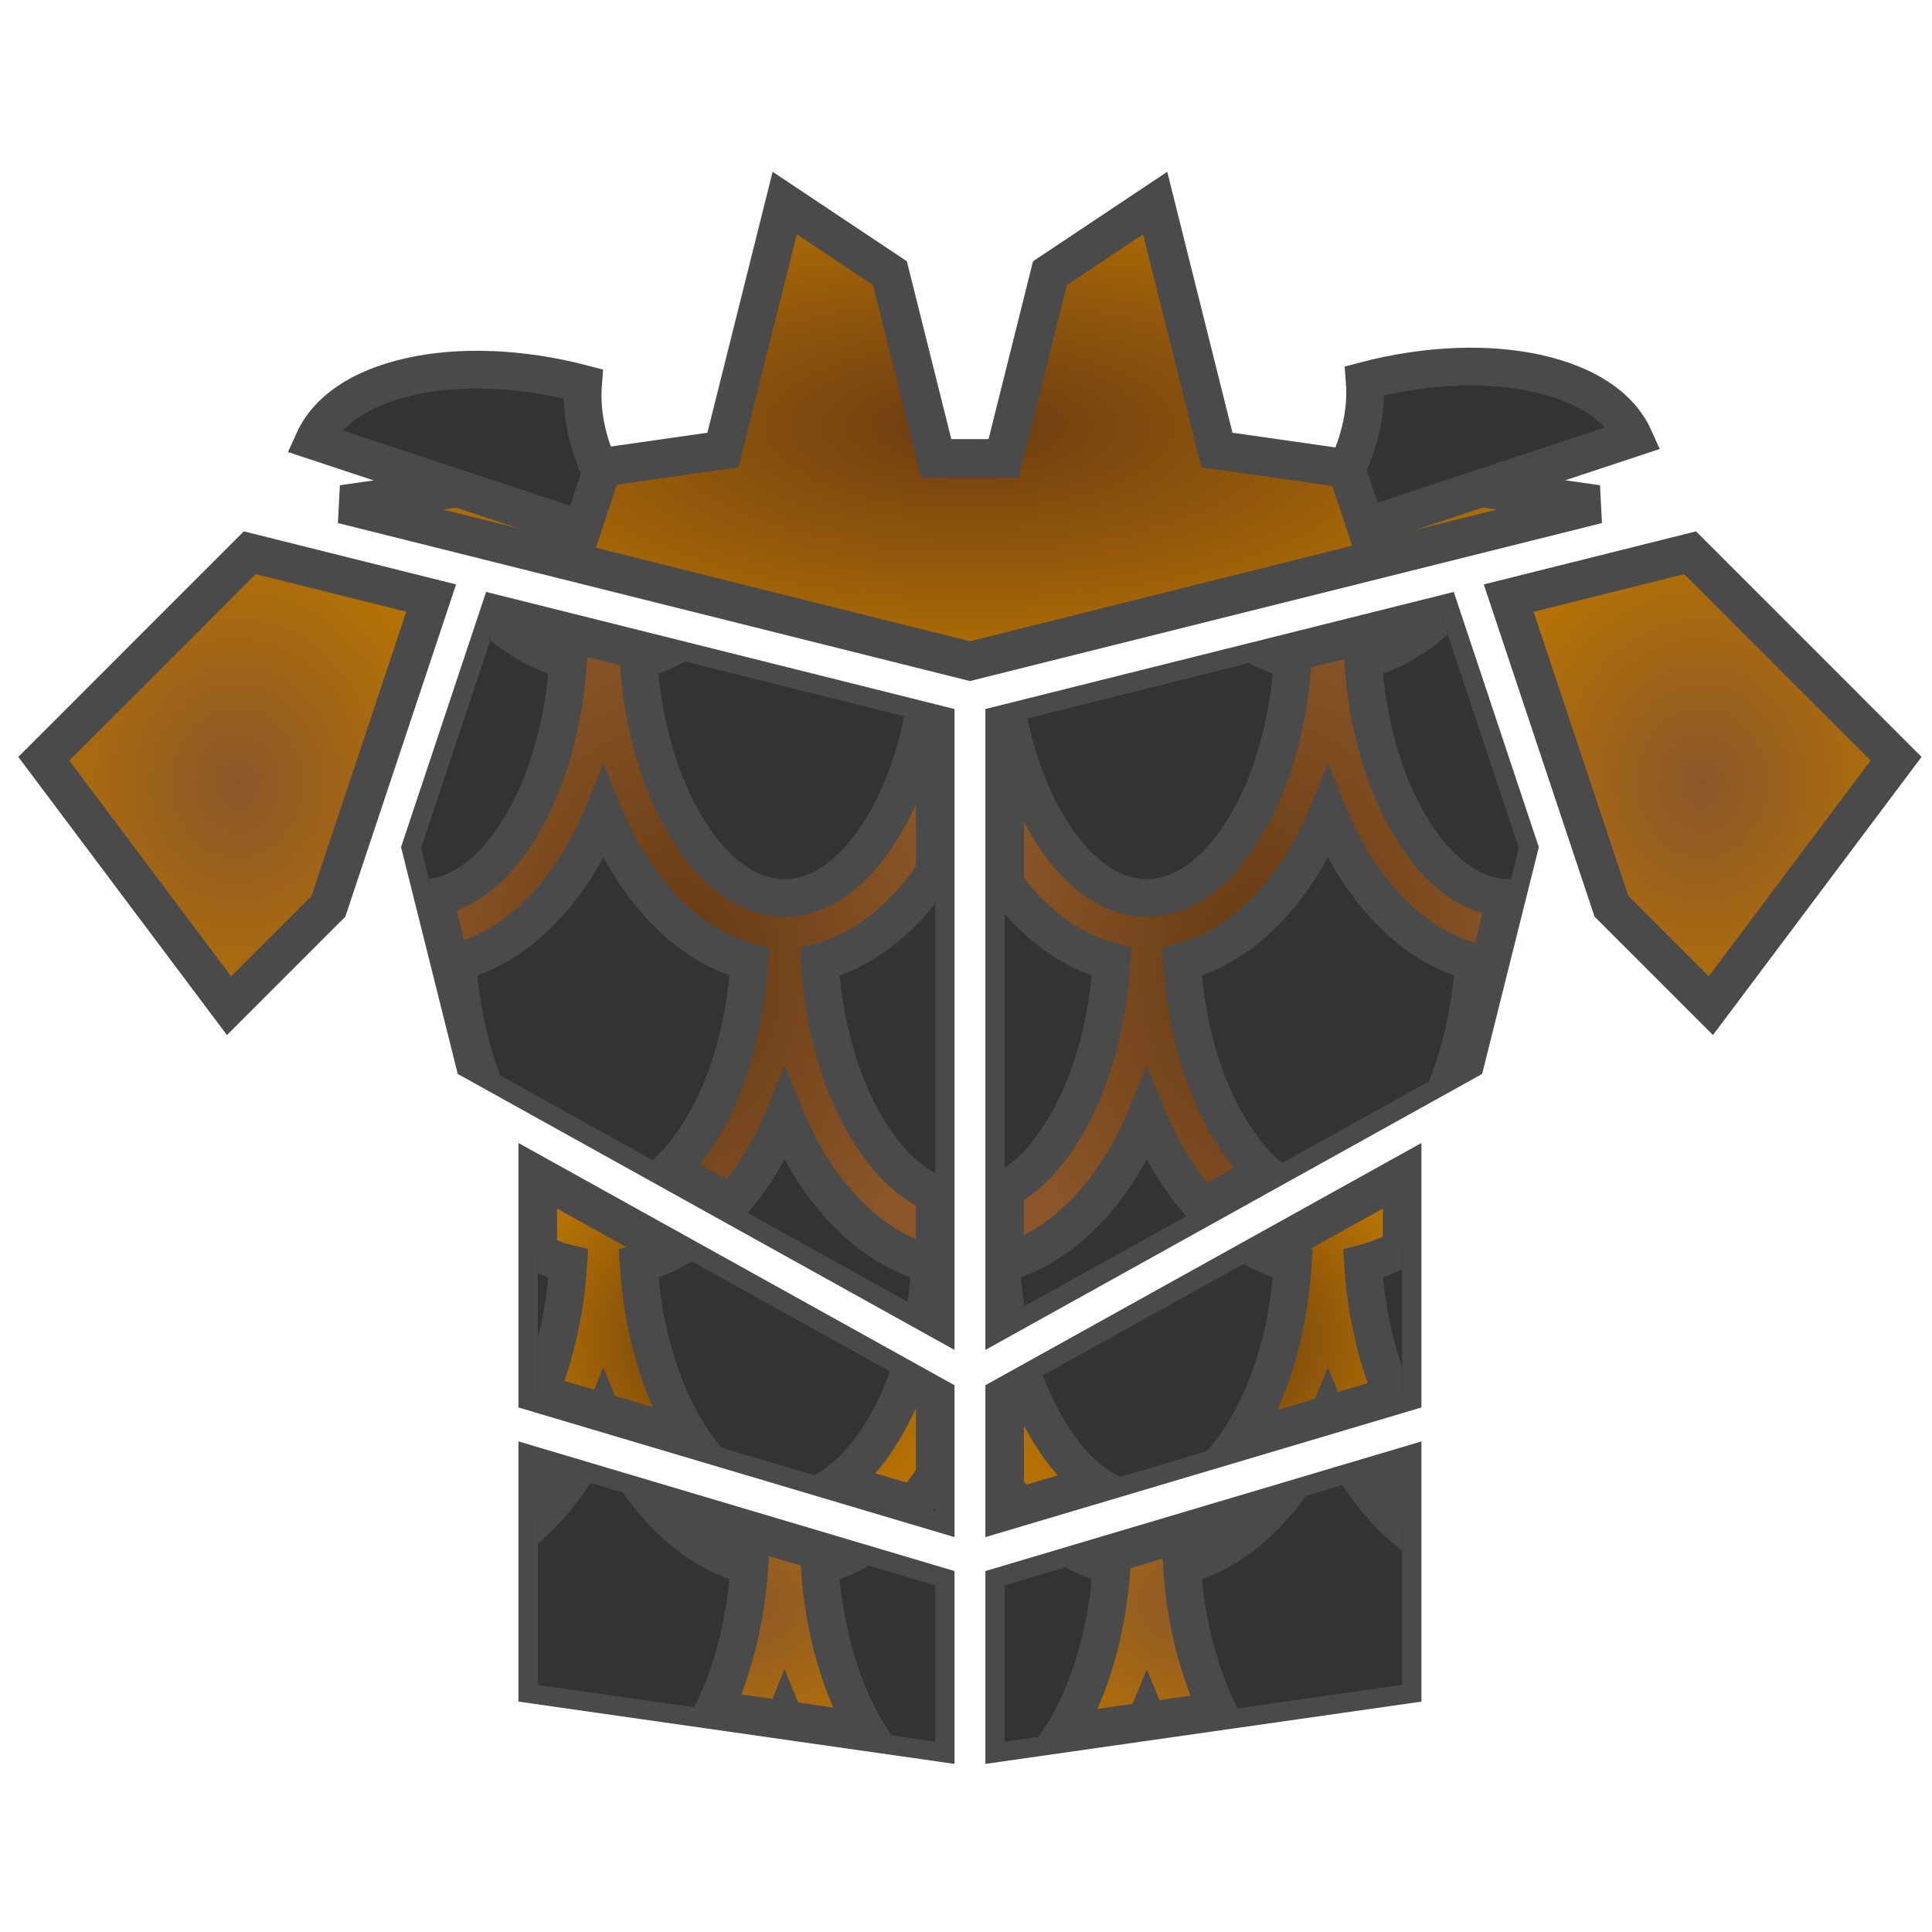 <?xml version="1.0" encoding="UTF-8" standalone="no"?>
<svg
   xmlns:dc="http://purl.org/dc/elements/1.1/"
   xmlns:cc="http://creativecommons.org/ns#"
   xmlns:rdf="http://www.w3.org/1999/02/22-rdf-syntax-ns#"
   xmlns:svg="http://www.w3.org/2000/svg"
   xmlns="http://www.w3.org/2000/svg"
   xmlns:xlink="http://www.w3.org/1999/xlink"
   xmlns:sodipodi="http://sodipodi.sourceforge.net/DTD/sodipodi-0.dtd"
   xmlns:inkscape="http://www.inkscape.org/namespaces/inkscape"
   inkscape:export-ydpi="24"
   inkscape:export-xdpi="24"
   inkscape:export-filename="/home/plic/Téléchargements/armure-cuir-peau-dragon-bleu.png"
   inkscape:version="1.0 (6e3e5246a0, 2020-05-07)"
   sodipodi:docname="armure-cuir-peau-dragon-noir.svg"
   id="svg86"
   version="1.1"
   style="height: 64px; width: 64px;"
   viewBox="0 0 512 512">
  <sodipodi:namedview
     inkscape:current-layer="svg86"
     inkscape:window-maximized="0"
     inkscape:window-y="51"
     inkscape:window-x="2195"
     inkscape:cy="-21.49917"
     inkscape:cx="220.07237"
     inkscape:zoom="0.26067657"
     showgrid="false"
     id="namedview88"
     inkscape:window-height="963"
     inkscape:window-width="1461"
     inkscape:pageshadow="2"
     inkscape:pageopacity="0"
     guidetolerance="10"
     gridtolerance="10"
     objecttolerance="10"
     borderopacity="1"
     bordercolor="#666666"
     pagecolor="#ffffff" />
  <defs
     id="defs62">
    <radialGradient
       id="gradient-1">
      <stop
         id="stop2"
         stop-opacity="1"
         stop-color="#c9c9c9"
         offset="0%" />
      <stop
         id="stop4"
         stop-opacity="1"
         stop-color="#ffffff"
         offset="100%" />
    </radialGradient>
    <radialGradient
       gradientUnits="userSpaceOnUse"
       r="103.958"
       fy="180.441"
       fx="162.493"
       cy="180.441"
       cx="162.493"
       gradientTransform="matrix(1.611,0,0,0.649,-4.757,-4.122)"
       id="gradient-2">
      <stop
         id="stop7"
         stop-opacity="1"
         stop-color="#6c3c12"
         offset="0%" />
      <stop
         id="stop9"
         stop-opacity="1"
         stop-color="#b57204"
         offset="100%" />
    </radialGradient>
    <radialGradient
       gradientUnits="userSpaceOnUse"
       r="60.843"
       fy="192.966"
       fx="70.924"
       cy="192.966"
       cx="70.924"
       gradientTransform="matrix(0.953,0,0,1.097,-4.757,-4.122)"
       id="gradient-3">
      <stop
         id="stop12"
         stop-opacity="1"
         stop-color="#8b572a"
         offset="0%" />
      <stop
         id="stop14"
         stop-opacity="1"
         stop-color="#b57204"
         offset="100%" />
    </radialGradient>
    <radialGradient
       gradientUnits="userSpaceOnUse"
       r="60.843"
       fy="192.967"
       fx="478.285"
       cy="192.967"
       cx="478.285"
       gradientTransform="matrix(0.953,0,0,1.097,-4.757,-4.122)"
       id="gradient-4">
      <stop
         id="stop17"
         stop-opacity="1"
         stop-color="#8b572a"
         offset="0%" />
      <stop
         id="stop19"
         stop-opacity="1"
         stop-color="#b57204"
         offset="100%" />
    </radialGradient>
    <radialGradient
       gradientUnits="userSpaceOnUse"
       r="83.922"
       fy="218.438"
       fx="210.987"
       cy="218.438"
       cx="210.987"
       gradientTransform="matrix(0.874,0,0,1.197,-4.757,-4.122)"
       id="gradient-5">
      <stop
         id="stop22"
         stop-opacity="1"
         stop-color="#653810"
         offset="0%" />
      <stop
         id="stop24"
         stop-opacity="1"
         stop-color="#8b572a"
         offset="100%" />
    </radialGradient>
    <radialGradient
       gradientUnits="userSpaceOnUse"
       r="83.922"
       fy="218.438"
       fx="388.195"
       cy="218.438"
       cx="388.195"
       gradientTransform="matrix(0.874,0,0,1.197,-4.757,-4.122)"
       id="gradient-6">
      <stop
         id="stop27"
         stop-opacity="1"
         stop-color="#653810"
         offset="0%" />
      <stop
         id="stop29"
         stop-opacity="1"
         stop-color="#8b572a"
         offset="100%" />
    </radialGradient>
    <radialGradient
       gradientUnits="userSpaceOnUse"
       r="53.717"
       fy="369.489"
       fx="185.87"
       cy="369.489"
       cx="185.87"
       gradientTransform="matrix(1.076,0,0,0.972,-4.757,-4.122)"
       id="gradient-7">
      <stop
         id="stop32"
         stop-opacity="1"
         stop-color="#653810"
         offset="0%" />
      <stop
         id="stop34"
         stop-opacity="1"
         stop-color="#b57204"
         offset="100%" />
    </radialGradient>
    <radialGradient
       gradientUnits="userSpaceOnUse"
       r="53.717"
       fy="369.489"
       fx="300.91"
       cy="369.489"
       cx="300.91"
       gradientTransform="matrix(1.076,0,0,0.972,-4.757,-4.122)"
       id="gradient-8">
      <stop
         id="stop37"
         stop-opacity="1"
         stop-color="#653810"
         offset="0%" />
      <stop
         id="stop39"
         stop-opacity="1"
         stop-color="#b57204"
         offset="100%" />
    </radialGradient>
    <radialGradient
       gradientUnits="userSpaceOnUse"
       r="48.589"
       fy="487.615"
       fx="168.125"
       cy="487.615"
       cx="168.125"
       gradientTransform="matrix(1.189,0,0,0.879,-4.757,-4.122)"
       id="gradient-9">
      <stop
         id="stop42"
         stop-opacity="1"
         stop-color="#8b572a"
         offset="0%" />
      <stop
         id="stop44"
         stop-opacity="1"
         stop-color="#b57204"
         offset="100%" />
    </radialGradient>
    <radialGradient
       gradientUnits="userSpaceOnUse"
       r="48.589"
       fy="487.613"
       fx="272.184"
       cy="487.613"
       cx="272.184"
       gradientTransform="matrix(1.189,0,0,0.879,-4.757,-4.122)"
       id="gradient-10">
      <stop
         id="stop47"
         stop-opacity="1"
         stop-color="#8b572a"
         offset="0%" />
      <stop
         id="stop49"
         stop-opacity="1"
         stop-color="#b57204"
         offset="100%" />
    </radialGradient>
    <radialGradient
       id="gradient-11">
      <stop
         id="stop52"
         stop-opacity="1"
         stop-color="#d0021b"
         offset="0%" />
      <stop
         id="stop54"
         stop-opacity="1"
         stop-color="#f5a623"
         offset="100%" />
    </radialGradient>
    <radialGradient
       id="gradient-12">
      <stop
         id="stop57"
         stop-opacity="1"
         stop-color="#d0021b"
         offset="0%" />
      <stop
         id="stop59"
         stop-opacity="1"
         stop-color="#f5a623"
         offset="100%" />
    </radialGradient>
    <radialGradient
       id="gradient-1-3">
      <stop
         offset="0%"
         stop-color="#c9c9c9"
         stop-opacity="1"
         id="stop92" />
      <stop
         offset="100%"
         stop-color="#ffffff"
         stop-opacity="1"
         id="stop94" />
    </radialGradient>
    <radialGradient
       id="gradient-2-6"
       gradientTransform="scale(0.744,1.344)"
       cx="138.747"
       cy="100.4"
       fx="138.747"
       fy="100.4"
       r="86.75"
       gradientUnits="userSpaceOnUse">
      <stop
         offset="0%"
         stop-color="#d0021b"
         stop-opacity="1"
         id="stop97" />
      <stop
         offset="100%"
         stop-color="#f5a623"
         stop-opacity="1"
         id="stop99" />
    </radialGradient>
    <radialGradient
       xlink:href="#gradient-1-3"
       id="gradient-3-7"
       gradientTransform="scale(0.76,1.315)"
       cx="338.242"
       cy="107.008"
       fx="338.242"
       fy="107.008"
       r="93.055"
       gradientUnits="userSpaceOnUse">
      <stop
         style="stop-color:#b3b3b3;stop-opacity:1"
         offset="0%"
         stop-color="#d0021b"
         stop-opacity="1"
         id="stop102" />
      <stop
         style="stop-color:#ffffff;stop-opacity:1"
         offset="100%"
         stop-color="#f5a623"
         stop-opacity="1"
         id="stop104" />
    </radialGradient>
    <radialGradient
       id="gradient-4-5"
       gradientTransform="scale(0.741,1.35)"
       cx="553.423"
       cy="99.133"
       fx="553.423"
       fy="99.133"
       r="85.538"
       gradientUnits="userSpaceOnUse">
      <stop
         offset="0%"
         stop-color="#d0021b"
         stop-opacity="1"
         id="stop107" />
      <stop
         offset="100%"
         stop-color="#f5a623"
         stop-opacity="1"
         id="stop109" />
    </radialGradient>
    <radialGradient
       id="gradient-5-3"
       gradientTransform="scale(0.697,1.434)"
       cx="542.663"
       cy="208.048"
       fx="542.663"
       fy="208.048"
       r="73.8"
       gradientUnits="userSpaceOnUse">
      <stop
         offset="0%"
         stop-color="#d0021b"
         stop-opacity="1"
         id="stop112" />
      <stop
         offset="100%"
         stop-color="#f5a623"
         stop-opacity="1"
         id="stop114" />
    </radialGradient>
    <radialGradient
       id="gradient-6-5"
       gradientTransform="scale(0.7,1.429)"
       cx="192.156"
       cy="209.359"
       fx="192.156"
       fy="209.359"
       r="74.606"
       gradientUnits="userSpaceOnUse">
      <stop
         offset="0%"
         stop-color="#d0021b"
         stop-opacity="1"
         id="stop117" />
      <stop
         offset="100%"
         stop-color="#f5a623"
         stop-opacity="1"
         id="stop119" />
    </radialGradient>
    <radialGradient
       id="gradient-7-6"
       gradientTransform="scale(2.327,0.43)"
       cx="110.433"
       cy="551.616"
       fx="110.433"
       fy="551.616"
       r="21.746"
       gradientUnits="userSpaceOnUse">
      <stop
         offset="0%"
         stop-color="#d0021b"
         stop-opacity="1"
         id="stop122" />
      <stop
         offset="100%"
         stop-color="#f5a623"
         stop-opacity="1"
         id="stop124" />
    </radialGradient>
    <radialGradient
       id="gradient-8-2"
       gradientTransform="scale(0.882,1.133)"
       cx="291.01"
       cy="306.927"
       fx="291.01"
       fy="306.927"
       r="58.266"
       gradientUnits="userSpaceOnUse">
      <stop
         offset="0%"
         stop-color="#d0021b"
         stop-opacity="1"
         id="stop127" />
      <stop
         offset="100%"
         stop-color="#f5a623"
         stop-opacity="1"
         id="stop129" />
    </radialGradient>
    <radialGradient
       id="gradient-9-9"
       gradientTransform="scale(0.796,1.257)"
       cx="203.319"
       cy="342.667"
       fx="203.319"
       fy="342.667"
       r="50.277"
       gradientUnits="userSpaceOnUse">
      <stop
         offset="0%"
         stop-color="#d0021b"
         stop-opacity="1"
         id="stop132" />
      <stop
         offset="100%"
         stop-color="#f5a623"
         stop-opacity="1"
         id="stop134" />
    </radialGradient>
    <radialGradient
       id="gradient-10-1"
       gradientTransform="scale(0.788,1.269)"
       cx="445.226"
       cy="339.382"
       fx="445.226"
       fy="339.382"
       r="49.77"
       gradientUnits="userSpaceOnUse">
      <stop
         offset="0%"
         stop-color="#d0021b"
         stop-opacity="1"
         id="stop137" />
      <stop
         offset="100%"
         stop-color="#f5a623"
         stop-opacity="1"
         id="stop139" />
    </radialGradient>
    <radialGradient
       id="gradient-11-2"
       gradientTransform="scale(1.864,0.536)"
       cx="138.661"
       cy="720.22"
       fx="138.661"
       fy="720.22"
       r="17.42"
       gradientUnits="userSpaceOnUse">
      <stop
         offset="0%"
         stop-color="#d0021b"
         stop-opacity="1"
         id="stop142" />
      <stop
         offset="100%"
         stop-color="#f5a623"
         stop-opacity="1"
         id="stop144" />
    </radialGradient>
    <radialGradient
       id="gradient-12-7"
       gradientTransform="scale(1.089,0.918)"
       cx="235.808"
       cy="504.317"
       fx="235.808"
       fy="504.317"
       r="33.285"
       gradientUnits="userSpaceOnUse">
      <stop
         offset="0%"
         stop-color="#d0021b"
         stop-opacity="1"
         id="stop147" />
      <stop
         offset="100%"
         stop-color="#f5a623"
         stop-opacity="1"
         id="stop149" />
    </radialGradient>
    <radialGradient
       gradientUnits="userSpaceOnUse"
       r="86.75"
       fy="100.4"
       fx="138.747"
       cy="100.4"
       cx="138.747"
       gradientTransform="scale(0.744,1.344)"
       id="gradient-2-6-0">
      <stop
         id="stop97-9"
         stop-opacity="1"
         stop-color="#d0021b"
         offset="0%" />
      <stop
         id="stop99-3"
         stop-opacity="1"
         stop-color="#f5a623"
         offset="100%" />
    </radialGradient>
    <radialGradient
       gradientUnits="userSpaceOnUse"
       r="93.055"
       fy="107.008"
       fx="338.242"
       cy="107.008"
       cx="338.242"
       gradientTransform="scale(0.76,1.315)"
       id="gradient-3-7-6">
      <stop
         id="stop102-0"
         stop-opacity="1"
         stop-color="#d0021b"
         offset="0%" />
      <stop
         id="stop104-6"
         stop-opacity="1"
         stop-color="#f5a623"
         offset="100%" />
    </radialGradient>
    <radialGradient
       gradientUnits="userSpaceOnUse"
       r="85.538"
       fy="99.133"
       fx="553.423"
       cy="99.133"
       cx="553.423"
       gradientTransform="scale(0.741,1.35)"
       id="gradient-4-5-2">
      <stop
         id="stop107-6"
         stop-opacity="1"
         stop-color="#d0021b"
         offset="0%" />
      <stop
         id="stop109-1"
         stop-opacity="1"
         stop-color="#f5a623"
         offset="100%" />
    </radialGradient>
    <radialGradient
       gradientUnits="userSpaceOnUse"
       r="73.8"
       fy="208.048"
       fx="542.663"
       cy="208.048"
       cx="542.663"
       gradientTransform="scale(0.697,1.434)"
       id="gradient-5-3-8">
      <stop
         id="stop112-7"
         stop-opacity="1"
         stop-color="#d0021b"
         offset="0%" />
      <stop
         id="stop114-9"
         stop-opacity="1"
         stop-color="#f5a623"
         offset="100%" />
    </radialGradient>
    <radialGradient
       gradientUnits="userSpaceOnUse"
       r="74.606"
       fy="209.359"
       fx="192.156"
       cy="209.359"
       cx="192.156"
       gradientTransform="scale(0.7,1.429)"
       id="gradient-6-5-2">
      <stop
         id="stop117-0"
         stop-opacity="1"
         stop-color="#d0021b"
         offset="0%" />
      <stop
         id="stop119-2"
         stop-opacity="1"
         stop-color="#f5a623"
         offset="100%" />
    </radialGradient>
    <radialGradient
       gradientUnits="userSpaceOnUse"
       r="21.746"
       fy="551.616"
       fx="110.433"
       cy="551.616"
       cx="110.433"
       gradientTransform="scale(2.327,0.43)"
       id="gradient-7-6-3">
      <stop
         id="stop122-7"
         stop-opacity="1"
         stop-color="#d0021b"
         offset="0%" />
      <stop
         id="stop124-5"
         stop-opacity="1"
         stop-color="#f5a623"
         offset="100%" />
    </radialGradient>
    <radialGradient
       gradientUnits="userSpaceOnUse"
       r="58.266"
       fy="306.927"
       fx="291.01"
       cy="306.927"
       cx="291.01"
       gradientTransform="scale(0.882,1.133)"
       id="gradient-8-2-9">
      <stop
         id="stop127-2"
         stop-opacity="1"
         stop-color="#d0021b"
         offset="0%" />
      <stop
         id="stop129-2"
         stop-opacity="1"
         stop-color="#f5a623"
         offset="100%" />
    </radialGradient>
    <radialGradient
       gradientUnits="userSpaceOnUse"
       r="50.277"
       fy="342.667"
       fx="203.319"
       cy="342.667"
       cx="203.319"
       gradientTransform="scale(0.796,1.257)"
       id="gradient-9-9-8">
      <stop
         id="stop132-9"
         stop-opacity="1"
         stop-color="#d0021b"
         offset="0%" />
      <stop
         id="stop134-7"
         stop-opacity="1"
         stop-color="#f5a623"
         offset="100%" />
    </radialGradient>
    <radialGradient
       gradientUnits="userSpaceOnUse"
       r="49.77"
       fy="339.382"
       fx="445.226"
       cy="339.382"
       cx="445.226"
       gradientTransform="scale(0.788,1.269)"
       id="gradient-10-1-3">
      <stop
         id="stop137-6"
         stop-opacity="1"
         stop-color="#d0021b"
         offset="0%" />
      <stop
         id="stop139-1"
         stop-opacity="1"
         stop-color="#f5a623"
         offset="100%" />
    </radialGradient>
    <radialGradient
       gradientUnits="userSpaceOnUse"
       r="17.42"
       fy="720.22"
       fx="138.661"
       cy="720.22"
       cx="138.661"
       gradientTransform="scale(1.864,0.536)"
       id="gradient-11-2-2">
      <stop
         id="stop142-9"
         stop-opacity="1"
         stop-color="#d0021b"
         offset="0%" />
      <stop
         id="stop144-3"
         stop-opacity="1"
         stop-color="#f5a623"
         offset="100%" />
    </radialGradient>
    <radialGradient
       gradientUnits="userSpaceOnUse"
       r="33.285"
       fy="504.317"
       fx="235.808"
       cy="504.317"
       cx="235.808"
       gradientTransform="scale(1.089,0.918)"
       id="gradient-12-7-1">
      <stop
         id="stop147-9"
         stop-opacity="1"
         stop-color="#d0021b"
         offset="0%" />
      <stop
         id="stop149-4"
         stop-opacity="1"
         stop-color="#f5a623"
         offset="100%" />
    </radialGradient>
    <radialGradient
       id="gradient-2-6-0-0"
       gradientTransform="scale(0.744,1.344)"
       cx="138.747"
       cy="100.4"
       fx="138.747"
       fy="100.4"
       r="86.75"
       gradientUnits="userSpaceOnUse">
      <stop
         offset="0%"
         stop-color="#d0021b"
         stop-opacity="1"
         id="stop97-9-6" />
      <stop
         offset="100%"
         stop-color="#f5a623"
         stop-opacity="1"
         id="stop99-3-1" />
    </radialGradient>
    <radialGradient
       id="gradient-3-7-6-5"
       gradientTransform="scale(0.76,1.315)"
       cx="338.242"
       cy="107.008"
       fx="338.242"
       fy="107.008"
       r="93.055"
       gradientUnits="userSpaceOnUse">
      <stop
         offset="0%"
         stop-color="#d0021b"
         stop-opacity="1"
         id="stop102-0-5" />
      <stop
         offset="100%"
         stop-color="#f5a623"
         stop-opacity="1"
         id="stop104-6-4" />
    </radialGradient>
    <radialGradient
       id="gradient-4-5-2-7"
       gradientTransform="scale(0.741,1.35)"
       cx="553.423"
       cy="99.133"
       fx="553.423"
       fy="99.133"
       r="85.538"
       gradientUnits="userSpaceOnUse">
      <stop
         offset="0%"
         stop-color="#d0021b"
         stop-opacity="1"
         id="stop107-6-6" />
      <stop
         offset="100%"
         stop-color="#f5a623"
         stop-opacity="1"
         id="stop109-1-5" />
    </radialGradient>
    <radialGradient
       id="gradient-5-3-8-6"
       gradientTransform="scale(0.697,1.434)"
       cx="542.663"
       cy="208.048"
       fx="542.663"
       fy="208.048"
       r="73.8"
       gradientUnits="userSpaceOnUse">
      <stop
         offset="0%"
         stop-color="#d0021b"
         stop-opacity="1"
         id="stop112-7-9" />
      <stop
         offset="100%"
         stop-color="#f5a623"
         stop-opacity="1"
         id="stop114-9-3" />
    </radialGradient>
    <radialGradient
       id="gradient-6-5-2-7"
       gradientTransform="scale(0.7,1.429)"
       cx="192.156"
       cy="209.359"
       fx="192.156"
       fy="209.359"
       r="74.606"
       gradientUnits="userSpaceOnUse">
      <stop
         offset="0%"
         stop-color="#d0021b"
         stop-opacity="1"
         id="stop117-0-4" />
      <stop
         offset="100%"
         stop-color="#f5a623"
         stop-opacity="1"
         id="stop119-2-5" />
    </radialGradient>
    <radialGradient
       id="gradient-7-6-3-2"
       gradientTransform="scale(2.327,0.43)"
       cx="110.433"
       cy="551.616"
       fx="110.433"
       fy="551.616"
       r="21.746"
       gradientUnits="userSpaceOnUse">
      <stop
         offset="0%"
         stop-color="#d0021b"
         stop-opacity="1"
         id="stop122-7-5" />
      <stop
         offset="100%"
         stop-color="#f5a623"
         stop-opacity="1"
         id="stop124-5-4" />
    </radialGradient>
    <radialGradient
       id="gradient-8-2-9-7"
       gradientTransform="scale(0.882,1.133)"
       cx="291.01"
       cy="306.927"
       fx="291.01"
       fy="306.927"
       r="58.266"
       gradientUnits="userSpaceOnUse">
      <stop
         offset="0%"
         stop-color="#d0021b"
         stop-opacity="1"
         id="stop127-2-4" />
      <stop
         offset="100%"
         stop-color="#f5a623"
         stop-opacity="1"
         id="stop129-2-4" />
    </radialGradient>
    <radialGradient
       id="gradient-9-9-8-3"
       gradientTransform="scale(0.796,1.257)"
       cx="203.319"
       cy="342.667"
       fx="203.319"
       fy="342.667"
       r="50.277"
       gradientUnits="userSpaceOnUse">
      <stop
         offset="0%"
         stop-color="#d0021b"
         stop-opacity="1"
         id="stop132-9-0" />
      <stop
         offset="100%"
         stop-color="#f5a623"
         stop-opacity="1"
         id="stop134-7-7" />
    </radialGradient>
    <radialGradient
       id="gradient-10-1-3-8"
       gradientTransform="scale(0.788,1.269)"
       cx="445.226"
       cy="339.382"
       fx="445.226"
       fy="339.382"
       r="49.77"
       gradientUnits="userSpaceOnUse">
      <stop
         offset="0%"
         stop-color="#d0021b"
         stop-opacity="1"
         id="stop137-6-6" />
      <stop
         offset="100%"
         stop-color="#f5a623"
         stop-opacity="1"
         id="stop139-1-8" />
    </radialGradient>
    <radialGradient
       id="gradient-11-2-2-8"
       gradientTransform="scale(1.864,0.536)"
       cx="138.661"
       cy="720.22"
       fx="138.661"
       fy="720.22"
       r="17.42"
       gradientUnits="userSpaceOnUse">
      <stop
         offset="0%"
         stop-color="#d0021b"
         stop-opacity="1"
         id="stop142-9-4" />
      <stop
         offset="100%"
         stop-color="#f5a623"
         stop-opacity="1"
         id="stop144-3-3" />
    </radialGradient>
    <radialGradient
       id="gradient-12-7-1-1"
       gradientTransform="scale(1.089,0.918)"
       cx="235.808"
       cy="504.317"
       fx="235.808"
       fy="504.317"
       r="33.285"
       gradientUnits="userSpaceOnUse">
      <stop
         offset="0%"
         stop-color="#d0021b"
         stop-opacity="1"
         id="stop147-9-4" />
      <stop
         offset="100%"
         stop-color="#f5a623"
         stop-opacity="1"
         id="stop149-4-9" />
    </radialGradient>
    <radialGradient
       gradientUnits="userSpaceOnUse"
       r="86.75"
       fy="100.4"
       fx="138.747"
       cy="100.4"
       cx="138.747"
       gradientTransform="scale(0.744,1.344)"
       id="gradient-2-6-0-0-4">
      <stop
         id="stop97-9-6-8"
         stop-opacity="1"
         stop-color="#d0021b"
         offset="0%" />
      <stop
         id="stop99-3-1-7"
         stop-opacity="1"
         stop-color="#f5a623"
         offset="100%" />
    </radialGradient>
    <radialGradient
       gradientUnits="userSpaceOnUse"
       r="93.055"
       fy="107.008"
       fx="338.242"
       cy="107.008"
       cx="338.242"
       gradientTransform="scale(0.76,1.315)"
       id="gradient-3-7-6-5-1">
      <stop
         id="stop102-0-5-7"
         stop-opacity="1"
         stop-color="#d0021b"
         offset="0%" />
      <stop
         id="stop104-6-4-2"
         stop-opacity="1"
         stop-color="#f5a623"
         offset="100%" />
    </radialGradient>
    <radialGradient
       gradientUnits="userSpaceOnUse"
       r="85.538"
       fy="99.133"
       fx="553.423"
       cy="99.133"
       cx="553.423"
       gradientTransform="scale(0.741,1.35)"
       id="gradient-4-5-2-7-7">
      <stop
         id="stop107-6-6-2"
         stop-opacity="1"
         stop-color="#d0021b"
         offset="0%" />
      <stop
         id="stop109-1-5-2"
         stop-opacity="1"
         stop-color="#f5a623"
         offset="100%" />
    </radialGradient>
    <radialGradient
       gradientUnits="userSpaceOnUse"
       r="73.8"
       fy="208.048"
       fx="542.663"
       cy="208.048"
       cx="542.663"
       gradientTransform="scale(0.697,1.434)"
       id="gradient-5-3-8-6-6">
      <stop
         id="stop112-7-9-1"
         stop-opacity="1"
         stop-color="#d0021b"
         offset="0%" />
      <stop
         id="stop114-9-3-0"
         stop-opacity="1"
         stop-color="#f5a623"
         offset="100%" />
    </radialGradient>
    <radialGradient
       gradientUnits="userSpaceOnUse"
       r="74.606"
       fy="209.359"
       fx="192.156"
       cy="209.359"
       cx="192.156"
       gradientTransform="scale(0.7,1.429)"
       id="gradient-6-5-2-7-6">
      <stop
         id="stop117-0-4-1"
         stop-opacity="1"
         stop-color="#d0021b"
         offset="0%" />
      <stop
         id="stop119-2-5-5"
         stop-opacity="1"
         stop-color="#f5a623"
         offset="100%" />
    </radialGradient>
    <radialGradient
       gradientUnits="userSpaceOnUse"
       r="21.746"
       fy="551.616"
       fx="110.433"
       cy="551.616"
       cx="110.433"
       gradientTransform="scale(2.327,0.43)"
       id="gradient-7-6-3-2-9">
      <stop
         id="stop122-7-5-4"
         stop-opacity="1"
         stop-color="#d0021b"
         offset="0%" />
      <stop
         id="stop124-5-4-9"
         stop-opacity="1"
         stop-color="#f5a623"
         offset="100%" />
    </radialGradient>
    <radialGradient
       gradientUnits="userSpaceOnUse"
       r="58.266"
       fy="306.927"
       fx="291.01"
       cy="306.927"
       cx="291.01"
       gradientTransform="scale(0.882,1.133)"
       id="gradient-8-2-9-7-0">
      <stop
         id="stop127-2-4-9"
         stop-opacity="1"
         stop-color="#d0021b"
         offset="0%" />
      <stop
         id="stop129-2-4-1"
         stop-opacity="1"
         stop-color="#f5a623"
         offset="100%" />
    </radialGradient>
    <radialGradient
       gradientUnits="userSpaceOnUse"
       r="50.277"
       fy="342.667"
       fx="203.319"
       cy="342.667"
       cx="203.319"
       gradientTransform="scale(0.796,1.257)"
       id="gradient-9-9-8-3-7">
      <stop
         id="stop132-9-0-7"
         stop-opacity="1"
         stop-color="#d0021b"
         offset="0%" />
      <stop
         id="stop134-7-7-1"
         stop-opacity="1"
         stop-color="#f5a623"
         offset="100%" />
    </radialGradient>
    <radialGradient
       gradientUnits="userSpaceOnUse"
       r="49.77"
       fy="339.382"
       fx="445.226"
       cy="339.382"
       cx="445.226"
       gradientTransform="scale(0.788,1.269)"
       id="gradient-10-1-3-8-1">
      <stop
         id="stop137-6-6-5"
         stop-opacity="1"
         stop-color="#d0021b"
         offset="0%" />
      <stop
         id="stop139-1-8-9"
         stop-opacity="1"
         stop-color="#f5a623"
         offset="100%" />
    </radialGradient>
    <radialGradient
       gradientUnits="userSpaceOnUse"
       r="17.42"
       fy="720.22"
       fx="138.661"
       cy="720.22"
       cx="138.661"
       gradientTransform="scale(1.864,0.536)"
       id="gradient-11-2-2-8-7">
      <stop
         id="stop142-9-4-7"
         stop-opacity="1"
         stop-color="#d0021b"
         offset="0%" />
      <stop
         id="stop144-3-3-6"
         stop-opacity="1"
         stop-color="#f5a623"
         offset="100%" />
    </radialGradient>
    <radialGradient
       gradientUnits="userSpaceOnUse"
       r="33.285"
       fy="504.317"
       fx="235.808"
       cy="504.317"
       cx="235.808"
       gradientTransform="scale(1.089,0.918)"
       id="gradient-12-7-1-1-7">
      <stop
         id="stop147-9-4-3"
         stop-opacity="1"
         stop-color="#d0021b"
         offset="0%" />
      <stop
         id="stop149-4-9-6"
         stop-opacity="1"
         stop-color="#f5a623"
         offset="100%" />
    </radialGradient>
    <radialGradient
       id="gradient-2-6-0-8"
       gradientTransform="matrix(-0.165,0.04,0.072,0.297,382.877,306.848)"
       cx="138.747"
       cy="100.4"
       fx="138.747"
       fy="100.4"
       r="86.75"
       gradientUnits="userSpaceOnUse">
      <stop
         offset="0%"
         stop-color="#d0021b"
         stop-opacity="1"
         id="stop97-9-8" />
      <stop
         offset="100%"
         stop-color="#f5a623"
         stop-opacity="1"
         id="stop99-3-5" />
    </radialGradient>
    <radialGradient
       id="gradient-3-7-6-0"
       gradientTransform="matrix(-0.168,0.041,0.071,0.291,382.877,306.848)"
       cx="338.242"
       cy="107.008"
       fx="338.242"
       fy="107.008"
       r="93.055"
       gradientUnits="userSpaceOnUse">
      <stop
         offset="0%"
         stop-color="#d0021b"
         stop-opacity="1"
         id="stop102-0-9" />
      <stop
         offset="100%"
         stop-color="#f5a623"
         stop-opacity="1"
         id="stop104-6-6" />
    </radialGradient>
    <radialGradient
       id="gradient-4-5-2-3"
       gradientTransform="matrix(-0.164,0.04,0.073,0.299,382.877,306.848)"
       cx="553.423"
       cy="99.133"
       fx="553.423"
       fy="99.133"
       r="85.538"
       gradientUnits="userSpaceOnUse">
      <stop
         offset="0%"
         stop-color="#d0021b"
         stop-opacity="1"
         id="stop107-6-8" />
      <stop
         offset="100%"
         stop-color="#f5a623"
         stop-opacity="1"
         id="stop109-1-56" />
    </radialGradient>
    <radialGradient
       id="gradient-5-3-8-1"
       gradientTransform="matrix(-0.154,0.038,0.077,0.317,382.877,306.848)"
       cx="542.663"
       cy="208.048"
       fx="542.663"
       fy="208.048"
       r="73.8"
       gradientUnits="userSpaceOnUse">
      <stop
         offset="0%"
         stop-color="#d0021b"
         stop-opacity="1"
         id="stop112-7-1" />
      <stop
         offset="100%"
         stop-color="#f5a623"
         stop-opacity="1"
         id="stop114-9-5" />
    </radialGradient>
    <radialGradient
       id="gradient-6-5-2-9"
       gradientTransform="matrix(-0.155,0.038,0.077,0.316,382.877,306.848)"
       cx="192.156"
       cy="209.359"
       fx="192.156"
       fy="209.359"
       r="74.606"
       gradientUnits="userSpaceOnUse">
      <stop
         offset="0%"
         stop-color="#d0021b"
         stop-opacity="1"
         id="stop117-0-8" />
      <stop
         offset="100%"
         stop-color="#f5a623"
         stop-opacity="1"
         id="stop119-2-4" />
    </radialGradient>
    <radialGradient
       id="gradient-7-6-3-8"
       gradientTransform="matrix(-0.515,0.125,0.023,0.095,382.877,306.848)"
       cx="110.433"
       cy="551.616"
       fx="110.433"
       fy="551.616"
       r="21.746"
       gradientUnits="userSpaceOnUse">
      <stop
         offset="0%"
         stop-color="#d0021b"
         stop-opacity="1"
         id="stop122-7-1" />
      <stop
         offset="100%"
         stop-color="#f5a623"
         stop-opacity="1"
         id="stop124-5-0" />
    </radialGradient>
    <radialGradient
       id="gradient-8-2-9-3"
       gradientTransform="matrix(-0.195,0.048,0.061,0.251,382.877,306.848)"
       cx="291.01"
       cy="306.927"
       fx="291.01"
       fy="306.927"
       r="58.266"
       gradientUnits="userSpaceOnUse">
      <stop
         offset="0%"
         stop-color="#d0021b"
         stop-opacity="1"
         id="stop127-2-0" />
      <stop
         offset="100%"
         stop-color="#f5a623"
         stop-opacity="1"
         id="stop129-2-44" />
    </radialGradient>
    <radialGradient
       id="gradient-9-9-8-4"
       gradientTransform="matrix(-0.176,0.043,0.068,0.278,382.877,306.848)"
       cx="203.319"
       cy="342.667"
       fx="203.319"
       fy="342.667"
       r="50.277"
       gradientUnits="userSpaceOnUse">
      <stop
         offset="0%"
         stop-color="#d0021b"
         stop-opacity="1"
         id="stop132-9-4" />
      <stop
         offset="100%"
         stop-color="#f5a623"
         stop-opacity="1"
         id="stop134-7-76" />
    </radialGradient>
    <radialGradient
       id="gradient-10-1-3-3"
       gradientTransform="matrix(-0.174,0.042,0.068,0.281,382.877,306.848)"
       cx="445.226"
       cy="339.382"
       fx="445.226"
       fy="339.382"
       r="49.77"
       gradientUnits="userSpaceOnUse">
      <stop
         offset="0%"
         stop-color="#d0021b"
         stop-opacity="1"
         id="stop137-6-1" />
      <stop
         offset="100%"
         stop-color="#f5a623"
         stop-opacity="1"
         id="stop139-1-7" />
    </radialGradient>
    <radialGradient
       id="gradient-11-2-2-5"
       gradientTransform="matrix(-0.412,0.1,0.029,0.119,382.877,306.848)"
       cx="138.661"
       cy="720.22"
       fx="138.661"
       fy="720.22"
       r="17.42"
       gradientUnits="userSpaceOnUse">
      <stop
         offset="0%"
         stop-color="#d0021b"
         stop-opacity="1"
         id="stop142-9-9" />
      <stop
         offset="100%"
         stop-color="#f5a623"
         stop-opacity="1"
         id="stop144-3-6" />
    </radialGradient>
    <radialGradient
       id="gradient-12-7-1-2"
       gradientTransform="matrix(-0.241,0.059,0.049,0.203,382.877,306.848)"
       cx="235.808"
       cy="504.317"
       fx="235.808"
       fy="504.317"
       r="33.285"
       gradientUnits="userSpaceOnUse">
      <stop
         offset="0%"
         stop-color="#d0021b"
         stop-opacity="1"
         id="stop147-9-1" />
      <stop
         offset="100%"
         stop-color="#f5a623"
         stop-opacity="1"
         id="stop149-4-7" />
    </radialGradient>
    <radialGradient
       gradientUnits="userSpaceOnUse"
       r="86.75"
       fy="100.4"
       fx="138.747"
       cy="100.4"
       cx="138.747"
       gradientTransform="matrix(-0.165,0.04,0.072,0.297,382.877,306.848)"
       id="gradient-2-6-0-8-8">
      <stop
         id="stop97-9-8-3"
         stop-opacity="1"
         stop-color="#d0021b"
         offset="0%" />
      <stop
         id="stop99-3-5-1"
         stop-opacity="1"
         stop-color="#f5a623"
         offset="100%" />
    </radialGradient>
    <radialGradient
       gradientUnits="userSpaceOnUse"
       r="93.055"
       fy="107.008"
       fx="338.242"
       cy="107.008"
       cx="338.242"
       gradientTransform="matrix(-0.168,0.041,0.071,0.291,382.877,306.848)"
       id="gradient-3-7-6-0-8">
      <stop
         id="stop102-0-9-9"
         stop-opacity="1"
         stop-color="#d0021b"
         offset="0%" />
      <stop
         id="stop104-6-6-6"
         stop-opacity="1"
         stop-color="#f5a623"
         offset="100%" />
    </radialGradient>
    <radialGradient
       gradientUnits="userSpaceOnUse"
       r="85.538"
       fy="99.133"
       fx="553.423"
       cy="99.133"
       cx="553.423"
       gradientTransform="matrix(-0.164,0.04,0.073,0.299,382.877,306.848)"
       id="gradient-4-5-2-3-4">
      <stop
         id="stop107-6-8-3"
         stop-opacity="1"
         stop-color="#d0021b"
         offset="0%" />
      <stop
         id="stop109-1-56-3"
         stop-opacity="1"
         stop-color="#f5a623"
         offset="100%" />
    </radialGradient>
    <radialGradient
       id="gradient-3-7-6-0-8-4"
       gradientTransform="matrix(0.08,0.045,-0.078,0.138,158.409,363.229)"
       cx="338.242"
       cy="107.008"
       fx="338.242"
       fy="107.008"
       r="93.055"
       gradientUnits="userSpaceOnUse">
      <stop
         offset="0%"
         stop-color="#d0021b"
         stop-opacity="1"
         id="stop102-0-9-9-8" />
      <stop
         offset="100%"
         stop-color="#f5a623"
         stop-opacity="1"
         id="stop104-6-6-6-8" />
    </radialGradient>
    <radialGradient
       gradientUnits="userSpaceOnUse"
       r="86.75"
       fy="100.4"
       fx="138.747"
       cy="100.4"
       cx="138.747"
       gradientTransform="matrix(-0.165,0.04,0.072,0.297,382.877,306.848)"
       id="gradient-2-6-0-8-9">
      <stop
         id="stop97-9-8-7"
         stop-opacity="1"
         stop-color="#d0021b"
         offset="0%" />
      <stop
         id="stop99-3-5-7"
         stop-opacity="1"
         stop-color="#f5a623"
         offset="100%" />
    </radialGradient>
    <radialGradient
       gradientUnits="userSpaceOnUse"
       r="93.055"
       fy="107.008"
       fx="338.242"
       cy="107.008"
       cx="338.242"
       gradientTransform="matrix(-0.168,0.041,0.071,0.291,382.877,306.848)"
       id="gradient-3-7-6-0-6">
      <stop
         id="stop102-0-9-4"
         stop-opacity="1"
         stop-color="#d0021b"
         offset="0%" />
      <stop
         id="stop104-6-6-3"
         stop-opacity="1"
         stop-color="#f5a623"
         offset="100%" />
    </radialGradient>
    <radialGradient
       gradientUnits="userSpaceOnUse"
       r="85.538"
       fy="99.133"
       fx="553.423"
       cy="99.133"
       cx="553.423"
       gradientTransform="matrix(-0.164,0.04,0.073,0.299,382.877,306.848)"
       id="gradient-4-5-2-3-0">
      <stop
         id="stop107-6-8-30"
         stop-opacity="1"
         stop-color="#d0021b"
         offset="0%" />
      <stop
         id="stop109-1-56-9"
         stop-opacity="1"
         stop-color="#f5a623"
         offset="100%" />
    </radialGradient>
    <radialGradient
       id="gradient-2-6-0-8-9-9"
       gradientTransform="matrix(-0.165,0.04,0.072,0.297,382.877,306.848)"
       cx="138.747"
       cy="100.4"
       fx="138.747"
       fy="100.4"
       r="86.75"
       gradientUnits="userSpaceOnUse">
      <stop
         offset="0%"
         stop-color="#d0021b"
         stop-opacity="1"
         id="stop97-9-8-7-4" />
      <stop
         offset="100%"
         stop-color="#f5a623"
         stop-opacity="1"
         id="stop99-3-5-7-6" />
    </radialGradient>
    <radialGradient
       id="gradient-3-7-6-0-6-9"
       gradientTransform="matrix(-0.168,0.041,0.071,0.291,382.877,306.848)"
       cx="338.242"
       cy="107.008"
       fx="338.242"
       fy="107.008"
       r="93.055"
       gradientUnits="userSpaceOnUse">
      <stop
         offset="0%"
         stop-color="#d0021b"
         stop-opacity="1"
         id="stop102-0-9-4-2" />
      <stop
         offset="100%"
         stop-color="#f5a623"
         stop-opacity="1"
         id="stop104-6-6-3-2" />
    </radialGradient>
    <radialGradient
       id="gradient-4-5-2-3-0-4"
       gradientTransform="matrix(-0.164,0.04,0.073,0.299,382.877,306.848)"
       cx="553.423"
       cy="99.133"
       fx="553.423"
       fy="99.133"
       r="85.538"
       gradientUnits="userSpaceOnUse">
      <stop
         offset="0%"
         stop-color="#d0021b"
         stop-opacity="1"
         id="stop107-6-8-30-7" />
      <stop
         offset="100%"
         stop-color="#f5a623"
         stop-opacity="1"
         id="stop109-1-56-9-7" />
    </radialGradient>
    <radialGradient
       id="gradient-1-2">
      <stop
         offset="0%"
         stop-color="#c9c9c9"
         stop-opacity="1"
         id="stop1038" />
      <stop
         offset="100%"
         stop-color="#ffffff"
         stop-opacity="1"
         id="stop1040" />
    </radialGradient>
    <radialGradient
       id="gradient-2-8"
       gradientTransform="scale(0.744,1.344)"
       cx="138.747"
       cy="100.4"
       fx="138.747"
       fy="100.4"
       r="86.75"
       gradientUnits="userSpaceOnUse">
      <stop
         offset="0%"
         stop-color="#d0021b"
         stop-opacity="1"
         id="stop1043" />
      <stop
         offset="100%"
         stop-color="#f5a623"
         stop-opacity="1"
         id="stop1045" />
    </radialGradient>
    <radialGradient
       id="gradient-3-9"
       gradientTransform="scale(0.76,1.315)"
       cx="338.242"
       cy="107.008"
       fx="338.242"
       fy="107.008"
       r="93.055"
       gradientUnits="userSpaceOnUse">
      <stop
         offset="0%"
         stop-color="#d0021b"
         stop-opacity="1"
         id="stop1048" />
      <stop
         offset="100%"
         stop-color="#f5a623"
         stop-opacity="1"
         id="stop1050" />
    </radialGradient>
    <radialGradient
       id="gradient-4-3"
       gradientTransform="scale(0.741,1.35)"
       cx="553.423"
       cy="99.133"
       fx="553.423"
       fy="99.133"
       r="85.538"
       gradientUnits="userSpaceOnUse">
      <stop
         offset="0%"
         stop-color="#d0021b"
         stop-opacity="1"
         id="stop1053" />
      <stop
         offset="100%"
         stop-color="#f5a623"
         stop-opacity="1"
         id="stop1055" />
    </radialGradient>
    <radialGradient
       id="gradient-5-6"
       gradientTransform="scale(0.697,1.434)"
       cx="542.663"
       cy="208.048"
       fx="542.663"
       fy="208.048"
       r="73.8"
       gradientUnits="userSpaceOnUse">
      <stop
         offset="0%"
         stop-color="#d0021b"
         stop-opacity="1"
         id="stop1058" />
      <stop
         offset="100%"
         stop-color="#f5a623"
         stop-opacity="1"
         id="stop1060" />
    </radialGradient>
    <radialGradient
       id="gradient-6-8"
       gradientTransform="scale(0.7,1.429)"
       cx="192.156"
       cy="209.359"
       fx="192.156"
       fy="209.359"
       r="74.606"
       gradientUnits="userSpaceOnUse">
      <stop
         offset="0%"
         stop-color="#d0021b"
         stop-opacity="1"
         id="stop1063" />
      <stop
         offset="100%"
         stop-color="#f5a623"
         stop-opacity="1"
         id="stop1065" />
    </radialGradient>
    <radialGradient
       id="gradient-7-0"
       gradientTransform="scale(2.327,0.43)"
       cx="110.433"
       cy="551.616"
       fx="110.433"
       fy="551.616"
       r="21.746"
       gradientUnits="userSpaceOnUse">
      <stop
         offset="0%"
         stop-color="#d0021b"
         stop-opacity="1"
         id="stop1068" />
      <stop
         offset="100%"
         stop-color="#f5a623"
         stop-opacity="1"
         id="stop1070" />
    </radialGradient>
    <radialGradient
       id="gradient-8-21"
       gradientTransform="scale(0.882,1.133)"
       cx="291.01"
       cy="306.927"
       fx="291.01"
       fy="306.927"
       r="58.266"
       gradientUnits="userSpaceOnUse">
      <stop
         offset="0%"
         stop-color="#d0021b"
         stop-opacity="1"
         id="stop1073" />
      <stop
         offset="100%"
         stop-color="#f5a623"
         stop-opacity="1"
         id="stop1075" />
    </radialGradient>
    <radialGradient
       id="gradient-9-0"
       gradientTransform="scale(0.796,1.257)"
       cx="203.319"
       cy="342.667"
       fx="203.319"
       fy="342.667"
       r="50.277"
       gradientUnits="userSpaceOnUse">
      <stop
         offset="0%"
         stop-color="#d0021b"
         stop-opacity="1"
         id="stop1078" />
      <stop
         offset="100%"
         stop-color="#f5a623"
         stop-opacity="1"
         id="stop1080" />
    </radialGradient>
    <radialGradient
       id="gradient-10-5"
       gradientTransform="scale(0.788,1.269)"
       cx="445.226"
       cy="339.382"
       fx="445.226"
       fy="339.382"
       r="49.77"
       gradientUnits="userSpaceOnUse">
      <stop
         offset="0%"
         stop-color="#d0021b"
         stop-opacity="1"
         id="stop1083" />
      <stop
         offset="100%"
         stop-color="#f5a623"
         stop-opacity="1"
         id="stop1085" />
    </radialGradient>
    <radialGradient
       id="gradient-11-1"
       gradientTransform="scale(1.864,0.536)"
       cx="138.661"
       cy="720.22"
       fx="138.661"
       fy="720.22"
       r="17.42"
       gradientUnits="userSpaceOnUse">
      <stop
         offset="0%"
         stop-color="#d0021b"
         stop-opacity="1"
         id="stop1088" />
      <stop
         offset="100%"
         stop-color="#f5a623"
         stop-opacity="1"
         id="stop1090" />
    </radialGradient>
    <radialGradient
       id="gradient-12-1"
       gradientTransform="scale(1.089,0.918)"
       cx="235.808"
       cy="504.317"
       fx="235.808"
       fy="504.317"
       r="33.285"
       gradientUnits="userSpaceOnUse">
      <stop
         offset="0%"
         stop-color="#d0021b"
         stop-opacity="1"
         id="stop1093" />
      <stop
         offset="100%"
         stop-color="#f5a623"
         stop-opacity="1"
         id="stop1095" />
    </radialGradient>
    <radialGradient
       id="gradient-2-6-0-8-8-0"
       gradientTransform="matrix(-0.165,0.04,0.072,0.297,382.877,306.848)"
       cx="138.747"
       cy="100.4"
       fx="138.747"
       fy="100.4"
       r="86.75"
       gradientUnits="userSpaceOnUse">
      <stop
         offset="0%"
         stop-color="#d0021b"
         stop-opacity="1"
         id="stop97-9-8-3-8" />
      <stop
         offset="100%"
         stop-color="#f5a623"
         stop-opacity="1"
         id="stop99-3-5-1-5" />
    </radialGradient>
    <radialGradient
       id="gradient-3-7-6-0-8-0"
       gradientTransform="matrix(-0.168,0.041,0.071,0.291,382.877,306.848)"
       cx="338.242"
       cy="107.008"
       fx="338.242"
       fy="107.008"
       r="93.055"
       gradientUnits="userSpaceOnUse">
      <stop
         offset="0%"
         stop-color="#d0021b"
         stop-opacity="1"
         id="stop102-0-9-9-6" />
      <stop
         offset="100%"
         stop-color="#f5a623"
         stop-opacity="1"
         id="stop104-6-6-6-4" />
    </radialGradient>
    <radialGradient
       id="gradient-4-5-2-3-4-6"
       gradientTransform="matrix(-0.164,0.04,0.073,0.299,382.877,306.848)"
       cx="553.423"
       cy="99.133"
       fx="553.423"
       fy="99.133"
       r="85.538"
       gradientUnits="userSpaceOnUse">
      <stop
         offset="0%"
         stop-color="#d0021b"
         stop-opacity="1"
         id="stop107-6-8-3-2" />
      <stop
         offset="100%"
         stop-color="#f5a623"
         stop-opacity="1"
         id="stop109-1-56-3-5" />
    </radialGradient>
    <radialGradient
       gradientUnits="userSpaceOnUse"
       r="86.75"
       fy="100.4"
       fx="138.747"
       cy="100.4"
       cx="138.747"
       gradientTransform="matrix(-0.165,0.04,0.072,0.297,382.877,306.848)"
       id="gradient-2-6-0-8-8-0-4">
      <stop
         id="stop97-9-8-3-8-7"
         stop-opacity="1"
         stop-color="#d0021b"
         offset="0%" />
      <stop
         id="stop99-3-5-1-5-2"
         stop-opacity="1"
         stop-color="#f5a623"
         offset="100%" />
    </radialGradient>
    <radialGradient
       gradientUnits="userSpaceOnUse"
       r="93.055"
       fy="107.008"
       fx="338.242"
       cy="107.008"
       cx="338.242"
       gradientTransform="matrix(-0.168,0.041,0.071,0.291,382.877,306.848)"
       id="gradient-3-7-6-0-8-0-4">
      <stop
         id="stop102-0-9-9-6-0"
         stop-opacity="1"
         stop-color="#d0021b"
         offset="0%" />
      <stop
         id="stop104-6-6-6-4-6"
         stop-opacity="1"
         stop-color="#f5a623"
         offset="100%" />
    </radialGradient>
    <radialGradient
       gradientUnits="userSpaceOnUse"
       r="85.538"
       fy="99.133"
       fx="553.423"
       cy="99.133"
       cx="553.423"
       gradientTransform="matrix(-0.164,0.04,0.073,0.299,382.877,306.848)"
       id="gradient-4-5-2-3-4-6-2">
      <stop
         id="stop107-6-8-3-2-9"
         stop-opacity="1"
         stop-color="#d0021b"
         offset="0%" />
      <stop
         id="stop109-1-56-3-5-9"
         stop-opacity="1"
         stop-color="#f5a623"
         offset="100%" />
    </radialGradient>
    <radialGradient
       id="gradient-2-6-0-8-8-1"
       gradientTransform="matrix(-0.165,0.04,0.072,0.297,382.877,306.848)"
       cx="138.747"
       cy="100.4"
       fx="138.747"
       fy="100.4"
       r="86.75"
       gradientUnits="userSpaceOnUse">
      <stop
         offset="0%"
         stop-color="#d0021b"
         stop-opacity="1"
         id="stop97-9-8-3-1" />
      <stop
         offset="100%"
         stop-color="#f5a623"
         stop-opacity="1"
         id="stop99-3-5-1-0" />
    </radialGradient>
    <radialGradient
       id="gradient-3-7-6-0-8-3"
       gradientTransform="matrix(-0.168,0.041,0.071,0.291,382.877,306.848)"
       cx="338.242"
       cy="107.008"
       fx="338.242"
       fy="107.008"
       r="93.055"
       gradientUnits="userSpaceOnUse">
      <stop
         offset="0%"
         stop-color="#d0021b"
         stop-opacity="1"
         id="stop102-0-9-9-4" />
      <stop
         offset="100%"
         stop-color="#f5a623"
         stop-opacity="1"
         id="stop104-6-6-6-0" />
    </radialGradient>
    <radialGradient
       id="gradient-4-5-2-3-4-3"
       gradientTransform="matrix(-0.164,0.04,0.073,0.299,382.877,306.848)"
       cx="553.423"
       cy="99.133"
       fx="553.423"
       fy="99.133"
       r="85.538"
       gradientUnits="userSpaceOnUse">
      <stop
         offset="0%"
         stop-color="#d0021b"
         stop-opacity="1"
         id="stop107-6-8-3-9" />
      <stop
         offset="100%"
         stop-color="#f5a623"
         stop-opacity="1"
         id="stop109-1-56-3-1" />
    </radialGradient>
    <radialGradient
       id="gradient-1-8">
      <stop
         offset="0%"
         stop-color="#c9c9c9"
         stop-opacity="1"
         id="stop2331" />
      <stop
         offset="100%"
         stop-color="#ffffff"
         stop-opacity="1"
         id="stop2333" />
    </radialGradient>
    <radialGradient
       id="gradient-1-0">
      <stop
         offset="0%"
         stop-color="#c9c9c9"
         stop-opacity="1"
         id="stop2493" />
      <stop
         offset="100%"
         stop-color="#ffffff"
         stop-opacity="1"
         id="stop2495" />
    </radialGradient>
    <radialGradient
       id="gradient-1-5">
      <stop
         offset="0%"
         stop-color="#c9c9c9"
         stop-opacity="1"
         id="stop2684" />
      <stop
         offset="100%"
         stop-color="#ffffff"
         stop-opacity="1"
         id="stop2686" />
    </radialGradient>
    <radialGradient
       id="gradient-1-26">
      <stop
         offset="0%"
         stop-color="#c9c9c9"
         stop-opacity="1"
         id="stop2976" />
      <stop
         offset="100%"
         stop-color="#ffffff"
         stop-opacity="1"
         id="stop2978" />
    </radialGradient>
    <radialGradient
       id="gradient-5-7"
       gradientTransform="matrix(0.874,0,0,1.197,-428.282,-64.853)"
       cx="210.987"
       cy="218.438"
       fx="210.987"
       fy="218.438"
       r="83.922"
       gradientUnits="userSpaceOnUse">
      <stop
         offset="0%"
         stop-color="#653810"
         stop-opacity="1"
         id="stop22-5" />
      <stop
         offset="100%"
         stop-color="#8b572a"
         stop-opacity="1"
         id="stop24-6" />
    </radialGradient>
    <radialGradient
       gradientUnits="userSpaceOnUse"
       r="83.922"
       fy="218.438"
       fx="210.987"
       cy="218.438"
       cx="210.987"
       gradientTransform="matrix(0.874,0,0,1.197,-644.844,-532.177)"
       id="gradient-5-7-8">
      <stop
         id="stop22-5-7"
         stop-opacity="1"
         stop-color="#653810"
         offset="0%" />
      <stop
         id="stop24-6-2"
         stop-opacity="1"
         stop-color="#8b572a"
         offset="100%" />
    </radialGradient>
    <clipPath
       id="clipPath3305"
       clipPathUnits="userSpaceOnUse">
      <path
         d="M 286,19 249.33,129.009 274.496,229.682 492.091,350.567 V 70.525 Z"
         class=""
         fill="url(#gradient-5)"
         stroke="#4a4a4a"
         stroke-opacity="1"
         stroke-width="18.223"
         id="path3307"
         style="fill:url(#radialGradient3309)" />
    </clipPath>
    <radialGradient
       r="83.922"
       fy="218.438"
       fx="210.987"
       cy="218.438"
       cx="210.987"
       gradientTransform="matrix(1.557,0,0,2.133,41.991,-278.75)"
       gradientUnits="userSpaceOnUse"
       id="radialGradient3309"
       xlink:href="#gradient-5-7"
       inkscape:collect="always" />
    <clipPath
       clipPathUnits="userSpaceOnUse"
       id="clipPath3305-4">
      <path
         style="fill:url(#radialGradient3309)"
         id="path3307-2"
         stroke-width="18.223"
         stroke-opacity="1"
         stroke="#4a4a4a"
         fill="url(#gradient-5)"
         class=""
         d="M 286,19 249.33,129.009 274.496,229.682 492.091,350.567 V 70.525 Z" />
    </clipPath>
    <radialGradient
       id="gradient-10-3"
       gradientTransform="matrix(1.189,0,0,0.879,-647.535,-368.37)"
       cx="272.184"
       cy="487.613"
       fx="272.184"
       fy="487.613"
       r="48.589"
       gradientUnits="userSpaceOnUse">
      <stop
         offset="0%"
         stop-color="#8b572a"
         stop-opacity="1"
         id="stop47-1" />
      <stop
         offset="100%"
         stop-color="#b57204"
         stop-opacity="1"
         id="stop49-4" />
    </radialGradient>
    <clipPath
       id="clipPath3569"
       clipPathUnits="userSpaceOnUse">
      <path
         d="M 494,53.344 306.306,109.151 v 73.762 L 494,156.1 Z"
         class=""
         fill="url(#gradient-10)"
         stroke="#4a4a4a"
         stroke-opacity="1"
         stroke-width="18.223"
         id="path3571"
         style="fill:url(#radialGradient3573)" />
    </clipPath>
    <radialGradient
       r="48.589"
       fy="487.613"
       fx="272.184"
       cy="487.613"
       cx="272.184"
       gradientTransform="matrix(2.119,0,0,1.567,-176.595,-646.872)"
       gradientUnits="userSpaceOnUse"
       id="radialGradient3573"
       xlink:href="#gradient-10-3"
       inkscape:collect="always" />
    <clipPath
       clipPathUnits="userSpaceOnUse"
       id="clipPath3569-0">
      <path
         style="fill:url(#radialGradient3573)"
         id="path3571-3"
         stroke-width="18.223"
         stroke-opacity="1"
         stroke="#4a4a4a"
         fill="url(#gradient-10)"
         class=""
         d="M 494,53.344 306.306,109.151 v 73.762 L 494,156.1 Z" />
    </clipPath>
    <radialGradient
       id="gradient-8-20"
       gradientTransform="matrix(1.076,0,0,0.972,-656.389,-171.449)"
       cx="300.91"
       cy="369.489"
       fx="300.91"
       fy="369.489"
       r="53.717"
       gradientUnits="userSpaceOnUse">
      <stop
         offset="0%"
         stop-color="#653810"
         stop-opacity="1"
         id="stop37-7" />
      <stop
         offset="100%"
         stop-color="#b57204"
         stop-opacity="1"
         id="stop39-3" />
    </radialGradient>
    <clipPath
       id="clipPath3833"
       clipPathUnits="userSpaceOnUse">
      <path
         d="M 491.694,207.324 304,311.6 v 54.154 l 187.694,-55.811 z"
         class=""
         fill="url(#gradient-8)"
         stroke="#4a4a4a"
         stroke-opacity="1"
         stroke-width="18.223"
         id="path3835"
         style="fill:url(#radialGradient3837)" />
    </clipPath>
    <radialGradient
       r="53.717"
       fy="369.489"
       fx="300.91"
       cy="369.489"
       cx="300.91"
       gradientTransform="matrix(1.917,0,0,1.733,-178.901,-355.237)"
       gradientUnits="userSpaceOnUse"
       id="radialGradient3837"
       xlink:href="#gradient-8-20"
       inkscape:collect="always" />
    <clipPath
       clipPathUnits="userSpaceOnUse"
       id="clipPath3833-1">
      <path
         style="fill:url(#radialGradient3837)"
         id="path3835-9"
         stroke-width="18.223"
         stroke-opacity="1"
         stroke="#4a4a4a"
         fill="url(#gradient-8)"
         class=""
         d="M 491.694,207.324 304,311.6 v 54.154 l 187.694,-55.811 z" />
    </clipPath>
    <radialGradient
       id="gradient-5-2"
       gradientTransform="matrix(0.874,0,0,1.197,-321.291,-784.982)"
       cx="210.987"
       cy="218.438"
       fx="210.987"
       fy="218.438"
       r="83.922"
       gradientUnits="userSpaceOnUse">
      <stop
         offset="0%"
         stop-color="#653810"
         stop-opacity="1"
         id="stop22-0" />
      <stop
         offset="100%"
         stop-color="#8b572a"
         stop-opacity="1"
         id="stop24-2" />
    </radialGradient>
    <radialGradient
       id="gradient-6-9"
       gradientTransform="matrix(0.874,0,0,1.197,-321.291,-784.982)"
       cx="388.195"
       cy="218.438"
       fx="388.195"
       fy="218.438"
       r="83.922"
       gradientUnits="userSpaceOnUse">
      <stop
         offset="0%"
         stop-color="#653810"
         stop-opacity="1"
         id="stop27-0" />
      <stop
         offset="100%"
         stop-color="#8b572a"
         stop-opacity="1"
         id="stop29-9" />
    </radialGradient>
    <radialGradient
       id="gradient-7-9"
       gradientTransform="matrix(1.076,0,0,0.972,-321.291,-784.982)"
       cx="185.87"
       cy="369.489"
       fx="185.87"
       fy="369.489"
       r="53.717"
       gradientUnits="userSpaceOnUse">
      <stop
         offset="0%"
         stop-color="#653810"
         stop-opacity="1"
         id="stop32-4" />
      <stop
         offset="100%"
         stop-color="#b57204"
         stop-opacity="1"
         id="stop34-5" />
    </radialGradient>
    <radialGradient
       id="gradient-8-1"
       gradientTransform="matrix(1.076,0,0,0.972,-321.291,-784.982)"
       cx="300.91"
       cy="369.489"
       fx="300.91"
       fy="369.489"
       r="53.717"
       gradientUnits="userSpaceOnUse">
      <stop
         offset="0%"
         stop-color="#653810"
         stop-opacity="1"
         id="stop37-0" />
      <stop
         offset="100%"
         stop-color="#b57204"
         stop-opacity="1"
         id="stop39-37" />
    </radialGradient>
    <radialGradient
       id="gradient-9-8"
       gradientTransform="matrix(1.189,0,0,0.879,-321.291,-784.982)"
       cx="168.125"
       cy="487.615"
       fx="168.125"
       fy="487.615"
       r="48.589"
       gradientUnits="userSpaceOnUse">
      <stop
         offset="0%"
         stop-color="#8b572a"
         stop-opacity="1"
         id="stop42-8" />
      <stop
         offset="100%"
         stop-color="#b57204"
         stop-opacity="1"
         id="stop44-6" />
    </radialGradient>
    <radialGradient
       id="gradient-10-0"
       gradientTransform="matrix(1.189,0,0,0.879,-321.291,-784.982)"
       cx="272.184"
       cy="487.613"
       fx="272.184"
       fy="487.613"
       r="48.589"
       gradientUnits="userSpaceOnUse">
      <stop
         offset="0%"
         stop-color="#8b572a"
         stop-opacity="1"
         id="stop47-4" />
      <stop
         offset="100%"
         stop-color="#b57204"
         stop-opacity="1"
         id="stop49-6" />
    </radialGradient>
    <clipPath
       clipPathUnits="userSpaceOnUse"
       id="clipPath3305-7">
      <path
         style="fill:url(#radialGradient3309)"
         id="path3307-6"
         stroke-width="18.223"
         stroke-opacity="1"
         stroke="#4a4a4a"
         fill="url(#gradient-5)"
         class=""
         d="M 286,19 249.33,129.009 274.496,229.682 492.091,350.567 V 70.525 Z" />
    </clipPath>
    <clipPath
       clipPathUnits="userSpaceOnUse"
       id="clipPath3569-09">
      <path
         style="fill:url(#radialGradient3573)"
         id="path3571-7"
         stroke-width="18.223"
         stroke-opacity="1"
         stroke="#4a4a4a"
         fill="url(#gradient-10)"
         class=""
         d="M 494,53.344 306.306,109.151 v 73.762 L 494,156.1 Z" />
    </clipPath>
    <clipPath
       id="clipPath3305-4-5"
       clipPathUnits="userSpaceOnUse">
      <path
         d="M 286,19 249.33,129.009 274.496,229.682 492.091,350.567 V 70.525 Z"
         class=""
         fill="url(#gradient-5)"
         stroke="#4a4a4a"
         stroke-opacity="1"
         stroke-width="18.223"
         id="path3307-2-9"
         style="fill:url(#radialGradient3309)" />
    </clipPath>
    <clipPath
       id="clipPath3569-0-7"
       clipPathUnits="userSpaceOnUse">
      <path
         d="M 494,53.344 306.306,109.151 v 73.762 L 494,156.1 Z"
         class=""
         fill="url(#gradient-10)"
         stroke="#4a4a4a"
         stroke-opacity="1"
         stroke-width="18.223"
         id="path3571-3-8"
         style="fill:url(#radialGradient3573)" />
    </clipPath>
    <clipPath
       clipPathUnits="userSpaceOnUse"
       id="clipPath3833-5">
      <path
         style="fill:url(#radialGradient3837)"
         id="path3835-3"
         stroke-width="18.223"
         stroke-opacity="1"
         stroke="#4a4a4a"
         fill="url(#gradient-8)"
         class=""
         d="M 491.694,207.324 304,311.6 v 54.154 l 187.694,-55.811 z" />
    </clipPath>
    <clipPath
       id="clipPath3833-1-3"
       clipPathUnits="userSpaceOnUse">
      <path
         d="M 491.694,207.324 304,311.6 v 54.154 l 187.694,-55.811 z"
         class=""
         fill="url(#gradient-8)"
         stroke="#4a4a4a"
         stroke-opacity="1"
         stroke-width="18.223"
         id="path3835-9-8"
         style="fill:url(#radialGradient3837)" />
    </clipPath>
    <clipPath
       id="clipPath4729"
       clipPathUnits="userSpaceOnUse">
      <g
         transform="matrix(1.525,0,0,1.525,347.141,962.517)"
         id="g4743">
        <path
           style="fill:url(#radialGradient4745)"
           id="path4731"
           stroke-width="10.227"
           stroke-opacity="1"
           stroke="#4a4a4a"
           fill="url(#gradient-5)"
           class=""
           d="m -184.353,-617.884 -20.579,61.737 14.123,56.498 122.115,67.841 v -157.16 z" />
        <path
           style="fill:url(#radialGradient4747)"
           id="path4733"
           stroke-width="10.227"
           stroke-opacity="1"
           stroke="#4a4a4a"
           fill="url(#gradient-6)"
           class=""
           d="m 65.373,-617.884 -115.659,28.916 v 157.16 l 122.114,-67.841 14.123,-56.498 z" />
        <path
           style="fill:url(#radialGradient4749)"
           id="path4735"
           stroke-width="10.227"
           stroke-opacity="1"
           stroke="#4a4a4a"
           fill="url(#gradient-7)"
           class=""
           d="m -174.028,-469.271 v 57.59 L -68.694,-380.36 v -30.392 z" />
        <path
           style="fill:url(#radialGradient4751)"
           id="path4737"
           stroke-width="10.227"
           stroke-opacity="1"
           stroke="#4a4a4a"
           fill="url(#gradient-8)"
           class=""
           d="m 55.048,-469.271 -105.334,58.52 V -380.36 l 105.334,-31.321 z" />
        <path
           style="fill:url(#radialGradient4753)"
           id="path4739"
           stroke-width="10.227"
           stroke-opacity="1"
           stroke="#4a4a4a"
           fill="url(#gradient-9)"
           class=""
           d="m -174.028,-392.019 v 57.666 l 105.334,15.047 v -41.394 z" />
        <path
           style="fill:url(#radialGradient4755)"
           id="path4741"
           stroke-width="10.227"
           stroke-opacity="1"
           stroke="#4a4a4a"
           fill="url(#gradient-10)"
           class=""
           d="m 55.048,-392.019 -105.334,31.319 v 41.395 l 105.334,-15.047 z" />
      </g>
    </clipPath>
    <radialGradient
       r="83.922"
       fy="218.438"
       fx="210.987"
       cy="218.438"
       cx="210.987"
       gradientTransform="matrix(0.874,0,0,1.197,-321.291,-784.982)"
       gradientUnits="userSpaceOnUse"
       id="radialGradient4745"
       xlink:href="#gradient-5-2"
       inkscape:collect="always" />
    <radialGradient
       r="83.922"
       fy="218.438"
       fx="388.195"
       cy="218.438"
       cx="388.195"
       gradientTransform="matrix(0.874,0,0,1.197,-321.291,-784.982)"
       gradientUnits="userSpaceOnUse"
       id="radialGradient4747"
       xlink:href="#gradient-6-9"
       inkscape:collect="always" />
    <radialGradient
       r="53.717"
       fy="369.489"
       fx="185.87"
       cy="369.489"
       cx="185.87"
       gradientTransform="matrix(1.076,0,0,0.972,-321.291,-784.982)"
       gradientUnits="userSpaceOnUse"
       id="radialGradient4749"
       xlink:href="#gradient-7-9"
       inkscape:collect="always" />
    <radialGradient
       r="53.717"
       fy="369.489"
       fx="300.91"
       cy="369.489"
       cx="300.91"
       gradientTransform="matrix(1.076,0,0,0.972,-321.291,-784.982)"
       gradientUnits="userSpaceOnUse"
       id="radialGradient4751"
       xlink:href="#gradient-8-1"
       inkscape:collect="always" />
    <radialGradient
       r="48.589"
       fy="487.615"
       fx="168.125"
       cy="487.615"
       cx="168.125"
       gradientTransform="matrix(1.189,0,0,0.879,-321.291,-784.982)"
       gradientUnits="userSpaceOnUse"
       id="radialGradient4753"
       xlink:href="#gradient-9-8"
       inkscape:collect="always" />
    <radialGradient
       r="48.589"
       fy="487.613"
       fx="272.184"
       cy="487.613"
       cx="272.184"
       gradientTransform="matrix(1.189,0,0,0.879,-321.291,-784.982)"
       gradientUnits="userSpaceOnUse"
       id="radialGradient4755"
       xlink:href="#gradient-10-0"
       inkscape:collect="always" />
    <radialGradient
       id="gradient-2-1"
       gradientTransform="matrix(1.611,0,0,0.649,-304.564,-891.865)"
       cx="162.493"
       cy="180.441"
       fx="162.493"
       fy="180.441"
       r="103.958"
       gradientUnits="userSpaceOnUse">
      <stop
         offset="0%"
         stop-color="#6c3c12"
         stop-opacity="1"
         id="stop7-3" />
      <stop
         offset="100%"
         stop-color="#b57204"
         stop-opacity="1"
         id="stop9-0" />
    </radialGradient>
    <radialGradient
       id="gradient-3-99"
       gradientTransform="matrix(0.953,0,0,1.097,-304.564,-891.865)"
       cx="70.924"
       cy="192.966"
       fx="70.924"
       fy="192.966"
       r="60.843"
       gradientUnits="userSpaceOnUse">
      <stop
         offset="0%"
         stop-color="#8b572a"
         stop-opacity="1"
         id="stop12-1" />
      <stop
         offset="100%"
         stop-color="#b57204"
         stop-opacity="1"
         id="stop14-3" />
    </radialGradient>
    <radialGradient
       id="gradient-4-4"
       gradientTransform="matrix(0.953,0,0,1.097,-304.564,-891.865)"
       cx="478.285"
       cy="192.967"
       fx="478.285"
       fy="192.967"
       r="60.843"
       gradientUnits="userSpaceOnUse">
      <stop
         offset="0%"
         stop-color="#8b572a"
         stop-opacity="1"
         id="stop17-5" />
      <stop
         offset="100%"
         stop-color="#b57204"
         stop-opacity="1"
         id="stop19-8" />
    </radialGradient>
    <radialGradient
       id="gradient-5-5"
       gradientTransform="matrix(0.874,0,0,1.197,-304.564,-891.865)"
       cx="210.987"
       cy="218.438"
       fx="210.987"
       fy="218.438"
       r="83.922"
       gradientUnits="userSpaceOnUse">
      <stop
         offset="0%"
         stop-color="#653810"
         stop-opacity="1"
         id="stop22-7" />
      <stop
         offset="100%"
         stop-color="#8b572a"
         stop-opacity="1"
         id="stop24-3" />
    </radialGradient>
    <radialGradient
       id="gradient-6-3"
       gradientTransform="matrix(0.874,0,0,1.197,-304.564,-891.865)"
       cx="388.195"
       cy="218.438"
       fx="388.195"
       fy="218.438"
       r="83.922"
       gradientUnits="userSpaceOnUse">
      <stop
         offset="0%"
         stop-color="#653810"
         stop-opacity="1"
         id="stop27-8" />
      <stop
         offset="100%"
         stop-color="#8b572a"
         stop-opacity="1"
         id="stop29-95" />
    </radialGradient>
    <radialGradient
       id="gradient-7-5"
       gradientTransform="matrix(1.076,0,0,0.972,-304.564,-891.865)"
       cx="185.87"
       cy="369.489"
       fx="185.87"
       fy="369.489"
       r="53.717"
       gradientUnits="userSpaceOnUse">
      <stop
         offset="0%"
         stop-color="#653810"
         stop-opacity="1"
         id="stop32-3" />
      <stop
         offset="100%"
         stop-color="#b57204"
         stop-opacity="1"
         id="stop34-8" />
    </radialGradient>
    <radialGradient
       id="gradient-8-6"
       gradientTransform="matrix(1.076,0,0,0.972,-304.564,-891.865)"
       cx="300.91"
       cy="369.489"
       fx="300.91"
       fy="369.489"
       r="53.717"
       gradientUnits="userSpaceOnUse">
      <stop
         offset="0%"
         stop-color="#653810"
         stop-opacity="1"
         id="stop37-03" />
      <stop
         offset="100%"
         stop-color="#b57204"
         stop-opacity="1"
         id="stop39-36" />
    </radialGradient>
    <radialGradient
       id="gradient-9-1"
       gradientTransform="matrix(1.189,0,0,0.879,-304.564,-891.865)"
       cx="168.125"
       cy="487.615"
       fx="168.125"
       fy="487.615"
       r="48.589"
       gradientUnits="userSpaceOnUse">
      <stop
         offset="0%"
         stop-color="#8b572a"
         stop-opacity="1"
         id="stop42-87" />
      <stop
         offset="100%"
         stop-color="#b57204"
         stop-opacity="1"
         id="stop44-0" />
    </radialGradient>
    <radialGradient
       id="gradient-10-51"
       gradientTransform="matrix(1.189,0,0,0.879,-304.564,-891.865)"
       cx="272.184"
       cy="487.613"
       fx="272.184"
       fy="487.613"
       r="48.589"
       gradientUnits="userSpaceOnUse">
      <stop
         offset="0%"
         stop-color="#8b572a"
         stop-opacity="1"
         id="stop47-10" />
      <stop
         offset="100%"
         stop-color="#b57204"
         stop-opacity="1"
         id="stop49-3" />
    </radialGradient>
    <clipPath
       clipPathUnits="userSpaceOnUse"
       id="clipPath3305-0">
      <path
         style="fill:url(#radialGradient3309)"
         id="path3307-0"
         stroke-width="18.223"
         stroke-opacity="1"
         stroke="#4a4a4a"
         fill="url(#gradient-5)"
         class=""
         d="M 286,19 249.33,129.009 274.496,229.682 492.091,350.567 V 70.525 Z" />
    </clipPath>
    <clipPath
       clipPathUnits="userSpaceOnUse"
       id="clipPath3569-4">
      <path
         style="fill:url(#radialGradient3573)"
         id="path3571-5"
         stroke-width="18.223"
         stroke-opacity="1"
         stroke="#4a4a4a"
         fill="url(#gradient-10)"
         class=""
         d="M 494,53.344 306.306,109.151 v 73.762 L 494,156.1 Z" />
    </clipPath>
    <clipPath
       id="clipPath3305-4-4"
       clipPathUnits="userSpaceOnUse">
      <path
         d="M 286,19 249.33,129.009 274.496,229.682 492.091,350.567 V 70.525 Z"
         class=""
         fill="url(#gradient-5)"
         stroke="#4a4a4a"
         stroke-opacity="1"
         stroke-width="18.223"
         id="path3307-2-2"
         style="fill:url(#radialGradient3309)" />
    </clipPath>
    <clipPath
       id="clipPath3569-0-4"
       clipPathUnits="userSpaceOnUse">
      <path
         d="M 494,53.344 306.306,109.151 v 73.762 L 494,156.1 Z"
         class=""
         fill="url(#gradient-10)"
         stroke="#4a4a4a"
         stroke-opacity="1"
         stroke-width="18.223"
         id="path3571-3-9"
         style="fill:url(#radialGradient3573)" />
    </clipPath>
    <clipPath
       clipPathUnits="userSpaceOnUse"
       id="clipPath3833-9">
      <path
         style="fill:url(#radialGradient3837)"
         id="path3835-94"
         stroke-width="18.223"
         stroke-opacity="1"
         stroke="#4a4a4a"
         fill="url(#gradient-8)"
         class=""
         d="M 491.694,207.324 304,311.6 v 54.154 l 187.694,-55.811 z" />
    </clipPath>
    <clipPath
       id="clipPath3833-1-9"
       clipPathUnits="userSpaceOnUse">
      <path
         d="M 491.694,207.324 304,311.6 v 54.154 l 187.694,-55.811 z"
         class=""
         fill="url(#gradient-8)"
         stroke="#4a4a4a"
         stroke-opacity="1"
         stroke-width="18.223"
         id="path3835-9-81"
         style="fill:url(#radialGradient3837)" />
    </clipPath>
    <radialGradient
       id="gradient-1-04">
      <stop
         offset="0%"
         stop-color="#c9c9c9"
         stop-opacity="1"
         id="stop6260" />
      <stop
         offset="100%"
         stop-color="#ffffff"
         stop-opacity="1"
         id="stop6262" />
    </radialGradient>
    <radialGradient
       id="gradient-5-8"
       gradientTransform="matrix(0.874,0,0,1.197,-1092.284,-93.39)"
       cx="210.987"
       cy="218.438"
       fx="210.987"
       fy="218.438"
       r="83.922"
       gradientUnits="userSpaceOnUse">
      <stop
         offset="0%"
         stop-color="#653810"
         stop-opacity="1"
         id="stop22-51" />
      <stop
         offset="100%"
         stop-color="#8b572a"
         stop-opacity="1"
         id="stop24-29" />
    </radialGradient>
    <radialGradient
       id="gradient-6-7"
       gradientTransform="matrix(0.874,0,0,1.197,-1092.284,-93.39)"
       cx="388.195"
       cy="218.438"
       fx="388.195"
       fy="218.438"
       r="83.922"
       gradientUnits="userSpaceOnUse">
      <stop
         offset="0%"
         stop-color="#653810"
         stop-opacity="1"
         id="stop27-3" />
      <stop
         offset="100%"
         stop-color="#8b572a"
         stop-opacity="1"
         id="stop29-8" />
    </radialGradient>
    <radialGradient
       id="gradient-7-09"
       gradientTransform="matrix(1.076,0,0,0.972,-1092.284,-93.39)"
       cx="185.87"
       cy="369.489"
       fx="185.87"
       fy="369.489"
       r="53.717"
       gradientUnits="userSpaceOnUse">
      <stop
         offset="0%"
         stop-color="#653810"
         stop-opacity="1"
         id="stop32-2" />
      <stop
         offset="100%"
         stop-color="#b57204"
         stop-opacity="1"
         id="stop34-3" />
    </radialGradient>
    <radialGradient
       id="gradient-8-18"
       gradientTransform="matrix(1.076,0,0,0.972,-1092.284,-93.39)"
       cx="300.91"
       cy="369.489"
       fx="300.91"
       fy="369.489"
       r="53.717"
       gradientUnits="userSpaceOnUse">
      <stop
         offset="0%"
         stop-color="#653810"
         stop-opacity="1"
         id="stop37-74" />
      <stop
         offset="100%"
         stop-color="#b57204"
         stop-opacity="1"
         id="stop39-1" />
    </radialGradient>
    <radialGradient
       id="gradient-9-6"
       gradientTransform="matrix(1.189,0,0,0.879,-1092.284,-93.39)"
       cx="168.125"
       cy="487.615"
       fx="168.125"
       fy="487.615"
       r="48.589"
       gradientUnits="userSpaceOnUse">
      <stop
         offset="0%"
         stop-color="#8b572a"
         stop-opacity="1"
         id="stop42-3" />
      <stop
         offset="100%"
         stop-color="#b57204"
         stop-opacity="1"
         id="stop44-8" />
    </radialGradient>
    <radialGradient
       id="gradient-10-55"
       gradientTransform="matrix(1.189,0,0,0.879,-1092.284,-93.39)"
       cx="272.184"
       cy="487.613"
       fx="272.184"
       fy="487.613"
       r="48.589"
       gradientUnits="userSpaceOnUse">
      <stop
         offset="0%"
         stop-color="#8b572a"
         stop-opacity="1"
         id="stop47-0" />
      <stop
         offset="100%"
         stop-color="#b57204"
         stop-opacity="1"
         id="stop49-1" />
    </radialGradient>
    <clipPath
       id="clipPath6506"
       clipPathUnits="userSpaceOnUse">
      <g
         transform="translate(1087.62,-54.707)"
         id="g6520">
        <path
           style="fill:url(#radialGradient6522)"
           id="path6508"
           stroke-width="10.227"
           stroke-opacity="1"
           stroke="#4a4a4a"
           fill="url(#gradient-5)"
           class=""
           d="m -955.345,73.707 -20.579,61.737 14.123,56.498 122.115,67.841 V 102.623 Z" />
        <path
           style="fill:url(#radialGradient6524)"
           id="path6510"
           stroke-width="10.227"
           stroke-opacity="1"
           stroke="#4a4a4a"
           fill="url(#gradient-6)"
           class=""
           d="m -705.62,73.707 -115.659,28.916 v 157.16 l 122.114,-67.841 14.123,-56.498 z" />
        <path
           style="fill:url(#radialGradient6526)"
           id="path6512"
           stroke-width="10.227"
           stroke-opacity="1"
           stroke="#4a4a4a"
           fill="url(#gradient-7)"
           class=""
           d="m -945.02,222.32 v 57.59 l 105.334,31.321 v -30.392 z" />
        <path
           style="fill:url(#radialGradient6528)"
           id="path6514"
           stroke-width="10.227"
           stroke-opacity="1"
           stroke="#4a4a4a"
           fill="url(#gradient-8)"
           class=""
           d="m -715.945,222.32 -105.334,58.52 v 30.391 l 105.334,-31.321 z" />
        <path
           style="fill:url(#radialGradient6530)"
           id="path6516"
           stroke-width="10.227"
           stroke-opacity="1"
           stroke="#4a4a4a"
           fill="url(#gradient-9)"
           class=""
           d="m -945.02,299.572 v 57.666 l 105.334,15.047 v -41.394 z" />
        <path
           style="fill:url(#radialGradient6532)"
           id="path6518"
           stroke-width="10.227"
           stroke-opacity="1"
           stroke="#4a4a4a"
           fill="url(#gradient-10)"
           class=""
           d="m -715.945,299.572 -105.334,31.319 v 41.395 l 105.334,-15.047 z" />
      </g>
    </clipPath>
    <radialGradient
       r="83.922"
       fy="218.438"
       fx="210.987"
       cy="218.438"
       cx="210.987"
       gradientTransform="matrix(0.874,0,0,1.197,-1092.284,-93.39)"
       gradientUnits="userSpaceOnUse"
       id="radialGradient6522"
       xlink:href="#gradient-5-8"
       inkscape:collect="always" />
    <radialGradient
       r="83.922"
       fy="218.438"
       fx="388.195"
       cy="218.438"
       cx="388.195"
       gradientTransform="matrix(0.874,0,0,1.197,-1092.284,-93.39)"
       gradientUnits="userSpaceOnUse"
       id="radialGradient6524"
       xlink:href="#gradient-6-7"
       inkscape:collect="always" />
    <radialGradient
       r="53.717"
       fy="369.489"
       fx="185.87"
       cy="369.489"
       cx="185.87"
       gradientTransform="matrix(1.076,0,0,0.972,-1092.284,-93.39)"
       gradientUnits="userSpaceOnUse"
       id="radialGradient6526"
       xlink:href="#gradient-7-09"
       inkscape:collect="always" />
    <radialGradient
       r="53.717"
       fy="369.489"
       fx="300.91"
       cy="369.489"
       cx="300.91"
       gradientTransform="matrix(1.076,0,0,0.972,-1092.284,-93.39)"
       gradientUnits="userSpaceOnUse"
       id="radialGradient6528"
       xlink:href="#gradient-8-18"
       inkscape:collect="always" />
    <radialGradient
       r="48.589"
       fy="487.615"
       fx="168.125"
       cy="487.615"
       cx="168.125"
       gradientTransform="matrix(1.189,0,0,0.879,-1092.284,-93.39)"
       gradientUnits="userSpaceOnUse"
       id="radialGradient6530"
       xlink:href="#gradient-9-6"
       inkscape:collect="always" />
    <radialGradient
       r="48.589"
       fy="487.613"
       fx="272.184"
       cy="487.613"
       cx="272.184"
       gradientTransform="matrix(1.189,0,0,0.879,-1092.284,-93.39)"
       gradientUnits="userSpaceOnUse"
       id="radialGradient6532"
       xlink:href="#gradient-10-55"
       inkscape:collect="always" />
  </defs>
  <path
     style="fill:url(#gradient-2)"
     id="path64"
     stroke-width="10.227"
     stroke-opacity="1"
     stroke="#4a4a4a"
     fill="url(#gradient-2)"
     class="selected"
     d="M 207.957,53.805 191.594,119.255 90.792,133.656 257.044,175.217 423.296,133.656 322.495,119.255 306.132,53.805 278.246,72.397 265.972,121.487 H 248.116 L 235.843,72.396 Z" />
  <path
     style="fill:url(#gradient-3)"
     id="path66"
     stroke-width="10.227"
     stroke-opacity="1"
     stroke="#4a4a4a"
     fill="url(#gradient-3)"
     class=""
     d="M 66.194,146.478 11.606,201.069 60.694,266.519 87.047,240.165 114.27,158.499 Z" />
  <path
     style="fill:url(#gradient-4)"
     id="path68"
     stroke-width="10.227"
     stroke-opacity="1"
     stroke="#4a4a4a"
     fill="url(#gradient-4)"
     class=""
     d="m 447.894,146.478 -48.075,12.019 27.223,81.667 26.353,26.354 49.088,-65.45 z" />
  <path
     style="fill:url(#gradient-5)"
     id="path70"
     stroke-width="10.227"
     stroke-opacity="1"
     stroke="#4a4a4a"
     fill="url(#gradient-5)"
     class=""
     d="m 132.182,162.976 -20.579,61.737 14.123,56.498 122.115,67.841 V 191.891 Z" />
  <path
     style="fill:url(#gradient-6)"
     id="path72"
     stroke-width="10.227"
     stroke-opacity="1"
     stroke="#4a4a4a"
     fill="url(#gradient-6)"
     class=""
     d="M 381.907,162.976 266.248,191.891 V 349.052 L 388.362,281.211 402.485,224.713 Z" />
  <path
     style="fill:url(#gradient-7)"
     id="path74"
     stroke-width="10.227"
     stroke-opacity="1"
     stroke="#4a4a4a"
     fill="url(#gradient-7)"
     class=""
     d="m 142.506,311.589 v 57.59 l 105.334,31.321 v -30.392 z" />
  <path
     style="fill:url(#gradient-8)"
     id="path76"
     stroke-width="10.227"
     stroke-opacity="1"
     stroke="#4a4a4a"
     fill="url(#gradient-8)"
     class=""
     d="m 371.582,311.589 -105.334,58.52 v 30.391 l 105.334,-31.321 z" />
  <path
     style="fill:url(#gradient-9)"
     id="path78"
     stroke-width="10.227"
     stroke-opacity="1"
     stroke="#4a4a4a"
     fill="url(#gradient-9)"
     class=""
     d="m 142.506,388.841 v 57.666 l 105.334,15.047 v -41.394 z" />
  <path
     style="fill:url(#gradient-10)"
     id="path80"
     stroke-width="10.227"
     stroke-opacity="1"
     stroke="#4a4a4a"
     fill="url(#gradient-10)"
     class=""
     d="m 371.582,388.841 -105.334,31.319 v 41.395 l 105.334,-15.047 z" />
  <g
     transform="matrix(-0.987,-0.167,-0.278,0.592,611.055,181.3)"
     id="g859-3-8" />
  <path
     style="fill:#333333"
     inkscape:transform-center-y="13.521745"
     inkscape:transform-center-x="-49.584572"
     d="m 83.16,116.795 71.103,23.544 5.042,-15.227 c -3.601,-7.576 -5.397,-15.513 -4.79,-23.391 -16.867,-4.416 -33.074,-4.779 -45.705,-1.946 -13.525,2.99 -22.108,9.186 -25.65,17.02 z"
     class=""
     fill="#0e52a3"
     fill-opacity="1"
     stroke="#4a4a4a"
     stroke-opacity="1"
     stroke-width="10"
     id="path2753" />
  <g
     style="fill:#333333"
     clip-path="url(#clipPath6506)"
     transform="translate(-0.093,143.976)"
     id="g6333">
    <path
       style="fill:#333333"
       id="path6267"
       fill-opacity="1"
       stroke-width="10"
       stroke-opacity="1"
       stroke="#4a4a4a"
       fill="#0e52a3"
       class=""
       d="m 64,494 c -9.2,0 -18.58,-6.3 -26.22,-19.1 -6.66,-11.1 -11.41,-26.6 -12.53,-44 13.27,-3.3 24.47,-13.5 32.41,-26.7 2.36,-3.9 4.48,-8.2 6.34,-12.7 1.86,4.5 3.98,8.8 6.34,12.7 7.94,13.2 19.14,23.4 32.36,26.7 -1.1,17.4 -5.82,32.9 -12.48,44 C 82.58,487.7 73.2,494 64,494 Z" />
    <path
       style="fill:#333333"
       id="path6269"
       fill-opacity="1"
       stroke-width="10"
       stroke-opacity="1"
       stroke="#4a4a4a"
       fill="#0e52a3"
       class=""
       d="m 160,494 c -9.2,0 -18.6,-6.3 -26.2,-19.1 -6.7,-11.1 -11.4,-26.6 -12.5,-44 13.2,-3.3 24.4,-13.5 32.4,-26.7 2.3,-3.9 4.5,-8.2 6.3,-12.6 1.8,4.4 4,8.7 6.3,12.6 8,13.2 19.2,23.4 32.4,26.7 -1.1,17.4 -5.8,32.9 -12.5,44 -7.6,12.8 -17,19.1 -26.2,19.1 z" />
    <path
       style="fill:#333333"
       id="path6271"
       fill-opacity="1"
       stroke-width="10"
       stroke-opacity="1"
       stroke="#4a4a4a"
       fill="#0e52a3"
       class=""
       d="m 256,494 c -9.2,0 -18.6,-6.3 -26.2,-19.1 -6.7,-11.1 -11.4,-26.6 -12.5,-44 13.2,-3.3 24.4,-13.5 32.4,-26.7 2.3,-3.9 4.5,-8.2 6.3,-12.6 1.8,4.4 4,8.7 6.3,12.6 8,13.2 19.2,23.4 32.4,26.7 -1.1,17.4 -5.8,32.9 -12.5,44 -7.6,12.8 -17,19.1 -26.2,19.1 z" />
    <path
       style="fill:#333333"
       id="path6273"
       fill-opacity="1"
       stroke-width="10"
       stroke-opacity="1"
       stroke="#4a4a4a"
       fill="#0e52a3"
       class=""
       d="m 352,494 c -9.2,0 -18.6,-6.3 -26.2,-19.1 -6.7,-11.1 -11.4,-26.6 -12.5,-44 13.2,-3.3 24.4,-13.5 32.4,-26.7 2.3,-3.9 4.5,-8.2 6.3,-12.6 1.8,4.4 4,8.7 6.3,12.6 8,13.2 19.2,23.4 32.4,26.7 -1.1,17.4 -5.8,32.9 -12.5,44 -7.6,12.8 -17,19.1 -26.2,19.1 z" />
    <path
       style="fill:#333333"
       id="path6275"
       fill-opacity="1"
       stroke-width="10"
       stroke-opacity="1"
       stroke="#4a4a4a"
       fill="#0e52a3"
       class=""
       d="m 448,494 c -9.2,0 -18.6,-6.3 -26.2,-19.1 -6.7,-11.1 -11.4,-26.6 -12.5,-44 13.2,-3.3 24.4,-13.5 32.4,-26.7 2.3,-3.9 4.5,-8.2 6.3,-12.6 1.8,4.4 4,8.7 6.3,12.6 8,13.2 19.2,23.4 32.4,26.7 -1.1,17.4 -5.8,32.9 -12.5,44 -7.6,12.8 -17,19.1 -26.2,19.1 z" />
    <path
       style="fill:#333333"
       id="path6277"
       stroke-width="10"
       stroke-opacity="1"
       stroke="#4a4a4a"
       fill-opacity="1"
       fill="#0e52a3"
       class=""
       d="m 112,414 c -9.2,0 -18.58,-6.3 -26.22,-19.1 -6.66,-11.1 -11.41,-26.6 -12.52,-44 13.26,-3.3 24.46,-13.5 32.44,-26.7 2.3,-3.9 4.4,-8.2 6.3,-12.7 1.8,4.5 4,8.8 6.3,12.7 8,13.2 19.2,23.4 32.4,26.7 -1.1,17.4 -5.8,32.9 -12.5,44 -7.6,12.8 -17,19.1 -26.2,19.1 z" />
    <path
       style="fill:#333333"
       id="path6279"
       fill-opacity="1"
       stroke-width="10"
       stroke-opacity="1"
       stroke="#4a4a4a"
       fill="#0e52a3"
       class=""
       d="m 208,414 c -9.2,0 -18.6,-6.3 -26.2,-19.1 -6.7,-11.1 -11.4,-26.6 -12.5,-44 13.2,-3.3 24.4,-13.5 32.4,-26.7 2.3,-3.9 4.5,-8.2 6.3,-12.6 1.8,4.4 4,8.7 6.3,12.6 8,13.2 19.2,23.4 32.4,26.7 -1.1,17.4 -5.8,32.9 -12.5,44 -7.6,12.8 -17,19.1 -26.2,19.1 z" />
    <path
       style="fill:#333333"
       id="path6281"
       stroke-width="10"
       stroke-opacity="1"
       stroke="#4a4a4a"
       fill-opacity="1"
       fill="#0e52a3"
       class=""
       d="m 304,414 c -9.2,0 -18.6,-6.3 -26.2,-19.1 -6.7,-11.1 -11.4,-26.6 -12.5,-44 13.2,-3.3 24.4,-13.5 32.4,-26.7 2.3,-3.9 4.5,-8.2 6.3,-12.6 1.8,4.4 4,8.7 6.3,12.6 8,13.2 19.2,23.4 32.4,26.7 -1.1,17.4 -5.8,32.9 -12.5,44 -7.6,12.8 -17,19.1 -26.2,19.1 z" />
    <path
       style="fill:#333333"
       id="path6283"
       stroke-width="10"
       stroke-opacity="1"
       stroke="#4a4a4a"
       fill-opacity="1"
       fill="#0e52a3"
       class=""
       d="m 400,414 c -9.2,0 -18.6,-6.3 -26.2,-19.1 -6.7,-11.1 -11.4,-26.6 -12.5,-44 13.2,-3.3 24.4,-13.5 32.4,-26.7 2.3,-3.9 4.5,-8.2 6.3,-12.6 1.8,4.4 4,8.7 6.3,12.6 8,13.2 19.2,23.4 32.4,26.7 -1.1,17.4 -5.8,32.9 -12.5,44 -7.6,12.8 -17,19.1 -26.2,19.1 z" />
    <path
       style="fill:#333333"
       id="path6285"
       stroke-width="10"
       stroke-opacity="1"
       stroke="#4a4a4a"
       fill-opacity="1"
       fill="#0e52a3"
       class=""
       d="M 18,413.9 V 316 c 1.34,2.9 2.78,5.6 4.34,8.2 7.94,13.2 19.14,23.4 32.4,26.7 -1.11,17.4 -5.86,32.9 -12.52,44 -7.09,11.9 -15.67,18.1 -24.22,19 z" />
    <path
       style="fill:#333333"
       id="path6287"
       stroke-width="10"
       stroke-opacity="1"
       stroke="#4a4a4a"
       fill-opacity="1"
       fill="#0e52a3"
       class="selected"
       d="m 494,413.9 c -8.6,-0.9 -17.1,-7.1 -24.2,-19 -6.7,-11.1 -11.4,-26.6 -12.5,-44 13.2,-3.3 24.4,-13.5 32.4,-26.7 1.5,-2.6 3,-5.3 4.3,-8.1 z" />
    <path
       style="fill:#333333"
       id="path6289"
       stroke-width="10"
       stroke-opacity="1"
       stroke="#4a4a4a"
       fill-opacity="1"
       fill="#0e52a3"
       class=""
       d="m 64,334 c -9.2,0 -18.58,-6.3 -26.22,-19.1 -6.66,-11.1 -11.41,-26.6 -12.52,-44 13.26,-3.3 24.46,-13.5 32.4,-26.7 2.36,-3.9 4.48,-8.2 6.34,-12.7 1.86,4.5 3.98,8.8 6.34,12.7 7.94,13.2 19.14,23.4 32.36,26.7 -1.1,17.4 -5.82,32.9 -12.48,44 C 82.58,327.7 73.2,334 64,334 Z" />
    <path
       style="fill:#333333"
       id="path6291"
       stroke-width="10"
       stroke-opacity="1"
       stroke="#4a4a4a"
       fill-opacity="1"
       fill="#0e52a3"
       class=""
       d="m 160,334 c -9.2,0 -18.6,-6.3 -26.2,-19.1 -6.7,-11.1 -11.4,-26.6 -12.5,-44 13.2,-3.3 24.4,-13.5 32.4,-26.7 2.3,-3.9 4.5,-8.2 6.3,-12.6 1.8,4.4 4,8.7 6.3,12.6 8,13.2 19.2,23.4 32.4,26.7 -1.1,17.4 -5.8,32.9 -12.5,44 -7.6,12.8 -17,19.1 -26.2,19.1 z" />
    <path
       style="fill:#333333"
       id="path6293"
       stroke-width="10"
       stroke-opacity="1"
       stroke="#4a4a4a"
       fill-opacity="1"
       fill="#0e52a3"
       class=""
       d="m 256,334 c -9.2,0 -18.6,-6.3 -26.2,-19.1 -6.7,-11.1 -11.4,-26.6 -12.5,-44 13.2,-3.3 24.4,-13.5 32.4,-26.7 2.3,-3.9 4.5,-8.2 6.3,-12.6 1.8,4.4 4,8.7 6.3,12.6 8,13.2 19.2,23.4 32.4,26.7 -1.1,17.4 -5.8,32.9 -12.5,44 -7.6,12.8 -17,19.1 -26.2,19.1 z" />
    <path
       style="fill:#333333"
       id="path6295"
       stroke-width="10"
       stroke-opacity="1"
       stroke="#4a4a4a"
       fill-opacity="1"
       fill="#0e52a3"
       class=""
       d="m 352,334 c -9.2,0 -18.6,-6.3 -26.2,-19.1 -6.7,-11.1 -11.4,-26.6 -12.5,-44 13.2,-3.3 24.4,-13.5 32.4,-26.7 2.3,-3.9 4.5,-8.2 6.3,-12.6 1.8,4.4 4,8.7 6.3,12.6 8,13.2 19.2,23.4 32.4,26.7 -1.1,17.4 -5.8,32.9 -12.5,44 -7.6,12.8 -17,19.1 -26.2,19.1 z" />
    <path
       style="fill:#333333"
       id="path6297"
       stroke-width="10"
       stroke-opacity="1"
       stroke="#4a4a4a"
       fill-opacity="1"
       fill="#0e52a3"
       class=""
       d="m 448,334 c -9.2,0 -18.6,-6.3 -26.2,-19.1 -6.7,-11.1 -11.4,-26.6 -12.5,-44 13.2,-3.3 24.4,-13.5 32.4,-26.7 2.3,-3.9 4.5,-8.2 6.3,-12.6 1.8,4.4 4,8.7 6.3,12.6 8,13.2 19.2,23.4 32.4,26.7 -1.1,17.4 -5.8,32.9 -12.5,44 -7.6,12.8 -17,19.1 -26.2,19.1 z" />
    <path
       style="fill:#333333"
       id="path6299"
       stroke-width="10"
       stroke-opacity="1"
       stroke="#4a4a4a"
       fill-opacity="1"
       fill="#0e52a3"
       class=""
       d="m 112,254 c -9.2,0 -18.58,-6.3 -26.22,-19.1 -6.66,-11.1 -11.41,-26.6 -12.52,-44 13.26,-3.3 24.46,-13.5 32.44,-26.7 2.3,-3.9 4.4,-8.2 6.3,-12.7 1.8,4.5 4,8.8 6.3,12.7 8,13.2 19.2,23.4 32.4,26.7 -1.1,17.4 -5.8,32.9 -12.5,44 -7.6,12.8 -17,19.1 -26.2,19.1 z" />
    <path
       style="fill:#333333"
       id="path6301"
       stroke-width="10"
       stroke-opacity="1"
       stroke="#4a4a4a"
       fill-opacity="1"
       fill="#0e52a3"
       class=""
       d="m 208,254 c -9.2,0 -18.6,-6.3 -26.2,-19.1 -6.7,-11.1 -11.4,-26.6 -12.5,-44 13.2,-3.3 24.4,-13.5 32.4,-26.7 2.3,-3.9 4.5,-8.2 6.3,-12.6 1.8,4.4 4,8.7 6.3,12.6 8,13.2 19.2,23.4 32.4,26.7 -1.1,17.4 -5.8,32.9 -12.5,44 -7.6,12.8 -17,19.1 -26.2,19.1 z" />
    <path
       style="fill:#333333"
       id="path6303"
       stroke-width="10"
       stroke-opacity="1"
       stroke="#4a4a4a"
       fill-opacity="1"
       fill="#0e52a3"
       class=""
       d="m 304,254 c -9.2,0 -18.6,-6.3 -26.2,-19.1 -6.7,-11.1 -11.4,-26.6 -12.5,-44 13.2,-3.3 24.4,-13.5 32.4,-26.7 2.4,-3.9 4.5,-8.2 6.3,-12.7 1.9,4.5 3.9,8.8 6.3,12.7 8,13.2 19.2,23.4 32.4,26.7 -1.1,17.4 -5.8,32.9 -12.5,44 -7.6,12.8 -17,19.1 -26.2,19.1 z" />
    <path
       style="fill:#333333"
       id="path6305"
       stroke-width="10"
       stroke-opacity="1"
       stroke="#4a4a4a"
       fill-opacity="1"
       fill="#0e52a3"
       class=""
       d="m 400,254 c -9.2,0 -18.6,-6.3 -26.2,-19.1 -6.7,-11.1 -11.4,-26.6 -12.5,-44 13.2,-3.3 24.4,-13.5 32.4,-26.7 2.4,-3.9 4.5,-8.2 6.3,-12.7 1.9,4.5 3.9,8.8 6.3,12.7 8,13.2 19.2,23.4 32.4,26.7 -1.1,17.4 -5.8,32.9 -12.5,44 -7.6,12.8 -17,19.1 -26.2,19.1 z" />
    <path
       style="fill:#333333"
       id="path6307"
       stroke-width="10"
       stroke-opacity="1"
       stroke="#4a4a4a"
       fill-opacity="1"
       fill="#0e52a3"
       class=""
       d="M 18,253.9 V 156 c 1.34,2.9 2.78,5.6 4.34,8.2 7.94,13.2 19.14,23.4 32.4,26.7 -1.11,17.4 -5.86,32.9 -12.52,44 -7.09,11.9 -15.67,18.1 -24.22,19 z" />
    <path
       style="fill:#333333"
       id="path6309"
       stroke-width="10"
       stroke-opacity="1"
       stroke="#4a4a4a"
       fill-opacity="1"
       fill="#0e52a3"
       class=""
       d="m 494,253.9 c -8.6,-0.9 -17.1,-7.1 -24.2,-19 -6.7,-11.1 -11.4,-26.6 -12.5,-44 13.2,-3.3 24.4,-13.5 32.4,-26.7 1.6,-2.5 3,-5.3 4.3,-8.1 z" />
    <path
       style="fill:#333333"
       id="path6311"
       stroke-width="10"
       stroke-opacity="1"
       stroke="#4a4a4a"
       fill-opacity="1"
       fill="#0e52a3"
       class=""
       d="m 64,174 c -9.2,0 -18.58,-6.3 -26.22,-19.1 -6.66,-11.1 -11.41,-26.6 -12.52,-44 13.26,-3.3 24.46,-13.5 32.4,-26.7 2.36,-3.9 4.48,-8.2 6.34,-12.7 1.86,4.5 3.98,8.8 6.34,12.7 7.94,13.2 19.14,23.4 32.36,26.7 -1.1,17.4 -5.82,32.9 -12.48,44 C 82.58,167.7 73.2,174 64,174 Z" />
    <path
       style="fill:#333333"
       id="path6313"
       stroke-width="10"
       stroke-opacity="1"
       stroke="#4a4a4a"
       fill-opacity="1"
       fill="#0e52a3"
       class=""
       d="m 160,174 c -9.2,0 -18.6,-6.3 -26.2,-19.1 -6.7,-11.1 -11.4,-26.6 -12.5,-44 13.2,-3.3 24.4,-13.5 32.4,-26.7 2.3,-3.9 4.5,-8.2 6.3,-12.6 1.8,4.4 4,8.7 6.3,12.6 8,13.2 19.2,23.4 32.4,26.7 -1.1,17.4 -5.8,32.9 -12.5,44 -7.6,12.8 -17,19.1 -26.2,19.1 z" />
    <path
       style="fill:#333333"
       id="path6315"
       stroke-width="10"
       stroke-opacity="1"
       stroke="#4a4a4a"
       fill-opacity="1"
       fill="#0e52a3"
       class=""
       d="m 256,174 c -9.2,0 -18.6,-6.3 -26.2,-19.1 -6.7,-11.1 -11.4,-26.6 -12.5,-44 13.2,-3.3 24.4,-13.5 32.4,-26.7 2.3,-3.9 4.5,-8.2 6.3,-12.6 1.8,4.4 4,8.7 6.3,12.6 8,13.2 19.2,23.4 32.4,26.7 -1.1,17.4 -5.8,32.9 -12.5,44 -7.6,12.8 -17,19.1 -26.2,19.1 z" />
    <path
       style="fill:#333333"
       id="path6317"
       stroke-width="10"
       stroke-opacity="1"
       stroke="#4a4a4a"
       fill-opacity="1"
       fill="#0e52a3"
       class=""
       d="m 352,174 c -9.2,0 -18.6,-6.3 -26.2,-19.1 -6.7,-11.1 -11.4,-26.6 -12.5,-44 13.2,-3.3 24.4,-13.5 32.4,-26.7 2.3,-3.9 4.5,-8.2 6.3,-12.6 1.8,4.4 4,8.7 6.3,12.6 8,13.2 19.2,23.4 32.4,26.7 -1.1,17.4 -5.8,32.9 -12.5,44 -7.6,12.8 -17,19.1 -26.2,19.1 z" />
    <path
       style="fill:#333333"
       id="path6319"
       stroke-width="10"
       stroke-opacity="1"
       stroke="#4a4a4a"
       fill-opacity="1"
       fill="#0e52a3"
       class=""
       d="m 448,174 c -9.2,0 -18.6,-6.3 -26.2,-19.1 -6.7,-11.1 -11.4,-26.6 -12.5,-44 13.2,-3.3 24.4,-13.5 32.4,-26.7 2.3,-3.9 4.5,-8.2 6.3,-12.6 1.8,4.4 4,8.7 6.3,12.6 8,13.2 19.2,23.4 32.4,26.7 -1.1,17.4 -5.8,32.9 -12.5,44 -7.6,12.8 -17,19.1 -26.2,19.1 z" />
    <path
       style="fill:#333333"
       id="path6321"
       stroke-width="10"
       stroke-opacity="1"
       stroke="#4a4a4a"
       fill-opacity="1"
       fill="#0e52a3"
       class=""
       d="M 112,94 C 102.8,94 93.42,87.7 85.78,74.9 79.12,63.8 74.37,48.3 73.26,30.9 80.93,29 87.9,24.8 93.96,19 H 130 c 6.1,5.8 13.1,10 20.7,11.9 -1.1,17.4 -5.8,32.9 -12.5,44 C 130.6,87.7 121.2,94 112,94 Z" />
    <path
       style="fill:#333333"
       id="path6323"
       stroke-width="10"
       stroke-opacity="1"
       stroke="#4a4a4a"
       fill-opacity="1"
       fill="#0e52a3"
       class=""
       d="M 208,94 C 198.8,94 189.4,87.7 181.8,74.9 175.1,63.8 170.4,48.3 169.3,30.9 176.9,29 183.9,24.8 190,19 h 36 c 6.1,5.8 13.1,10 20.7,11.9 -1.1,17.4 -5.8,32.9 -12.5,44 C 226.6,87.7 217.2,94 208,94 Z" />
    <path
       style="fill:#333333"
       id="path6325"
       stroke-width="10"
       stroke-opacity="1"
       stroke="#4a4a4a"
       fill-opacity="1"
       fill="#0e52a3"
       class=""
       d="M 304,94 C 294.8,94 285.4,87.7 277.8,74.9 271.1,63.8 266.4,48.3 265.3,30.9 272.9,29 279.9,24.8 286,19 h 36 c 6.1,5.8 13.1,10 20.7,11.9 -1.1,17.4 -5.8,32.9 -12.5,44 C 322.6,87.7 313.2,94 304,94 Z" />
    <path
       style="fill:#333333"
       id="path6327"
       stroke-width="10"
       stroke-opacity="1"
       stroke="#4a4a4a"
       fill-opacity="1"
       fill="#0e52a3"
       class=""
       d="M 400,94 C 390.8,94 381.4,87.7 373.8,74.9 367.1,63.8 362.4,48.3 361.3,30.9 368.9,29 375.9,24.8 382,19 h 36 c 6.1,5.8 13.1,10 20.7,11.9 -1.1,17.4 -5.8,32.9 -12.5,44 C 418.6,87.7 409.2,94 400,94 Z" />
    <path
       style="fill:#333333"
       id="path6329"
       stroke-width="10"
       stroke-opacity="1"
       stroke="#4a4a4a"
       fill-opacity="1"
       fill="#0e52a3"
       class=""
       d="M 18,93.9 V 19 h 16.04 c 6.06,5.8 13.03,10 20.7,11.9 -1.11,17.4 -5.86,32.9 -12.52,44 C 35.13,86.8 26.55,93 18,93.9 Z" />
    <path
       style="fill:#333333"
       id="path6331"
       stroke-width="10"
       stroke-opacity="1"
       stroke="#4a4a4a"
       fill-opacity="1"
       fill="#0e52a3"
       class=""
       d="M 494,93.9 C 485.4,93 476.9,86.8 469.8,74.9 463.1,63.8 458.4,48.3 457.3,30.9 464.9,29 471.9,24.8 478,19 h 16 z" />
  </g>
  <path
     style="fill:#333333"
     id="path2753-5"
     stroke-width="10"
     stroke-opacity="1"
     stroke="#4a4a4a"
     fill-opacity="1"
     fill="#0e52a3"
     class=""
     d="m 433.014,115.98 -71.103,23.544 -5.042,-15.227 c 3.601,-7.576 5.397,-15.513 4.79,-23.391 16.867,-4.416 33.074,-4.779 45.705,-1.946 13.525,2.99 22.108,9.186 25.65,17.02 z"
     inkscape:transform-center-x="49.584574"
     inkscape:transform-center-y="13.521745" />
</svg>
